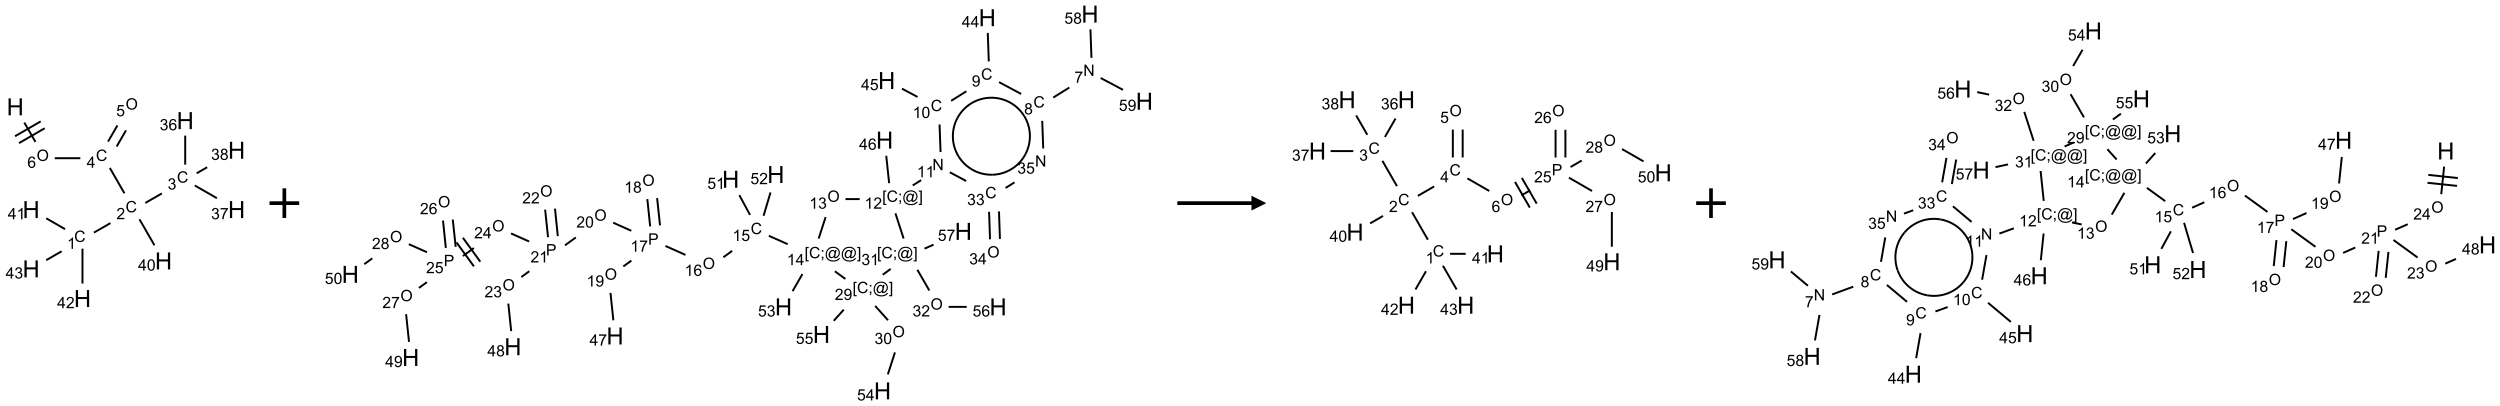 <?xml version="1.0" encoding="UTF-8"?>
<svg xmlns="http://www.w3.org/2000/svg" xmlns:xlink="http://www.w3.org/1999/xlink" width="1686" height="274" viewBox="0 0 1686 274">
<defs>
<g>
<g id="glyph-0-0">
<path d="M 2 0 L 2 -10 L 10 -10 L 10 0 Z M 2.25 -0.25 L 9.75 -0.25 L 9.75 -9.75 L 2.25 -9.75 Z M 2.25 -0.25 "/>
</g>
<g id="glyph-0-1">
<path d="M 1.281 0 L 1.281 -11.453 L 2.797 -11.453 L 2.797 -6.75 L 8.75 -6.75 L 8.75 -11.453 L 10.266 -11.453 L 10.266 0 L 8.75 0 L 8.75 -5.398 L 2.797 -5.398 L 2.797 0 Z M 1.281 0 "/>
</g>
<g id="glyph-1-0">
<path d="M 1.332 0 L 1.332 -6.668 L 6.668 -6.668 L 6.668 0 Z M 1.5 -0.168 L 6.5 -0.168 L 6.5 -6.5 L 1.5 -6.5 Z M 1.5 -0.168 "/>
</g>
<g id="glyph-1-1">
<path d="M 0.516 -3.719 C 0.516 -4.984 0.855 -5.977 1.535 -6.695 C 2.215 -7.414 3.094 -7.77 4.172 -7.77 C 4.875 -7.77 5.512 -7.602 6.078 -7.266 C 6.645 -6.93 7.074 -6.461 7.371 -5.855 C 7.668 -5.254 7.816 -4.57 7.816 -3.809 C 7.816 -3.035 7.66 -2.34 7.348 -1.73 C 7.035 -1.117 6.594 -0.656 6.02 -0.34 C 5.449 -0.027 4.828 0.129 4.168 0.129 C 3.449 0.129 2.805 -0.043 2.238 -0.391 C 1.672 -0.738 1.246 -1.211 0.953 -1.812 C 0.66 -2.414 0.516 -3.047 0.516 -3.719 Z M 1.559 -3.703 C 1.559 -2.781 1.805 -2.059 2.301 -1.527 C 2.793 -1 3.414 -0.734 4.16 -0.734 C 4.922 -0.734 5.547 -1 6.039 -1.535 C 6.531 -2.07 6.777 -2.828 6.777 -3.812 C 6.777 -4.434 6.672 -4.977 6.461 -5.441 C 6.25 -5.902 5.945 -6.262 5.539 -6.52 C 5.133 -6.773 4.68 -6.902 4.176 -6.902 C 3.461 -6.902 2.848 -6.656 2.332 -6.164 C 1.816 -5.672 1.559 -4.852 1.559 -3.703 Z M 1.559 -3.703 "/>
</g>
<g id="glyph-1-2">
<path d="M 5.309 -5.766 L 4.375 -5.691 C 4.293 -6.059 4.172 -6.328 4.02 -6.496 C 3.766 -6.762 3.453 -6.895 3.082 -6.895 C 2.785 -6.895 2.523 -6.812 2.297 -6.645 C 2 -6.43 1.77 -6.117 1.598 -5.703 C 1.43 -5.289 1.34 -4.703 1.332 -3.938 C 1.559 -4.281 1.836 -4.535 2.16 -4.703 C 2.488 -4.871 2.828 -4.953 3.188 -4.953 C 3.812 -4.953 4.344 -4.723 4.785 -4.262 C 5.223 -3.801 5.441 -3.207 5.441 -2.48 C 5.441 -2 5.34 -1.555 5.133 -1.145 C 4.926 -0.73 4.641 -0.418 4.281 -0.199 C 3.922 0.02 3.512 0.129 3.051 0.129 C 2.27 0.129 1.633 -0.156 1.141 -0.73 C 0.648 -1.305 0.402 -2.254 0.402 -3.574 C 0.402 -5.051 0.672 -6.121 1.219 -6.793 C 1.695 -7.375 2.336 -7.668 3.141 -7.668 C 3.742 -7.668 4.234 -7.5 4.617 -7.16 C 5 -6.824 5.23 -6.359 5.309 -5.766 Z M 1.48 -2.473 C 1.48 -2.152 1.547 -1.844 1.684 -1.547 C 1.82 -1.25 2.016 -1.027 2.262 -0.871 C 2.508 -0.719 2.766 -0.641 3.035 -0.641 C 3.434 -0.641 3.773 -0.801 4.059 -1.121 C 4.344 -1.441 4.484 -1.875 4.484 -2.422 C 4.484 -2.949 4.344 -3.367 4.062 -3.668 C 3.781 -3.973 3.426 -4.125 3 -4.125 C 2.578 -4.125 2.219 -3.973 1.922 -3.668 C 1.625 -3.363 1.48 -2.969 1.48 -2.473 Z M 1.48 -2.473 "/>
</g>
<g id="glyph-1-3">
<path d="M 6.27 -2.676 L 7.281 -2.422 C 7.07 -1.594 6.688 -0.961 6.137 -0.523 C 5.586 -0.086 4.914 0.129 4.121 0.129 C 3.297 0.129 2.629 -0.039 2.113 -0.371 C 1.598 -0.707 1.203 -1.191 0.934 -1.828 C 0.664 -2.465 0.531 -3.145 0.531 -3.875 C 0.531 -4.672 0.684 -5.363 0.988 -5.957 C 1.293 -6.547 1.723 -6.996 2.285 -7.305 C 2.844 -7.613 3.461 -7.766 4.137 -7.766 C 4.898 -7.766 5.543 -7.57 6.062 -7.184 C 6.582 -6.793 6.945 -6.246 7.152 -5.543 L 6.156 -5.309 C 5.98 -5.863 5.723 -6.266 5.387 -6.52 C 5.051 -6.773 4.625 -6.902 4.113 -6.902 C 3.527 -6.902 3.039 -6.762 2.645 -6.48 C 2.25 -6.199 1.973 -5.82 1.812 -5.348 C 1.652 -4.871 1.574 -4.383 1.574 -3.879 C 1.574 -3.23 1.668 -2.664 1.855 -2.18 C 2.047 -1.695 2.34 -1.332 2.738 -1.094 C 3.137 -0.855 3.57 -0.734 4.035 -0.734 C 4.602 -0.734 5.082 -0.898 5.473 -1.223 C 5.867 -1.551 6.133 -2.035 6.27 -2.676 Z M 6.27 -2.676 "/>
</g>
<g id="glyph-1-4">
<path d="M 3.449 0 L 3.449 -1.828 L 0.137 -1.828 L 0.137 -2.688 L 3.621 -7.637 L 4.387 -7.637 L 4.387 -2.688 L 5.418 -2.688 L 5.418 -1.828 L 4.387 -1.828 L 4.387 0 Z M 3.449 -2.688 L 3.449 -6.129 L 1.059 -2.688 Z M 3.449 -2.688 "/>
</g>
<g id="glyph-1-5">
<path d="M 5.371 -0.902 L 5.371 0 L 0.324 0 C 0.316 -0.227 0.352 -0.441 0.434 -0.652 C 0.562 -0.996 0.766 -1.332 1.051 -1.668 C 1.332 -2 1.742 -2.387 2.277 -2.824 C 3.105 -3.504 3.668 -4.043 3.957 -4.441 C 4.25 -4.84 4.395 -5.215 4.395 -5.566 C 4.395 -5.938 4.262 -6.254 3.996 -6.508 C 3.73 -6.762 3.387 -6.891 2.957 -6.891 C 2.508 -6.891 2.145 -6.754 1.875 -6.484 C 1.605 -6.215 1.469 -5.84 1.465 -5.359 L 0.5 -5.457 C 0.566 -6.176 0.812 -6.727 1.246 -7.102 C 1.676 -7.477 2.254 -7.668 2.98 -7.668 C 3.711 -7.668 4.293 -7.465 4.719 -7.059 C 5.145 -6.652 5.359 -6.148 5.359 -5.547 C 5.359 -5.242 5.297 -4.941 5.172 -4.645 C 5.047 -4.352 4.84 -4.039 4.551 -3.715 C 4.262 -3.387 3.777 -2.938 3.105 -2.371 C 2.543 -1.898 2.18 -1.578 2.02 -1.41 C 1.859 -1.242 1.73 -1.07 1.625 -0.902 Z M 5.371 -0.902 "/>
</g>
<g id="glyph-1-6">
<path d="M 3.973 0 L 3.035 0 L 3.035 -5.973 C 2.809 -5.758 2.516 -5.543 2.148 -5.328 C 1.781 -5.113 1.453 -4.953 1.16 -4.844 L 1.16 -5.75 C 1.684 -5.996 2.145 -6.297 2.535 -6.645 C 2.93 -6.996 3.207 -7.336 3.371 -7.668 L 3.973 -7.668 Z M 3.973 0 "/>
</g>
<g id="glyph-1-7">
<path d="M 0.449 -2.016 L 1.387 -2.141 C 1.492 -1.609 1.676 -1.227 1.934 -0.992 C 2.191 -0.758 2.508 -0.641 2.879 -0.641 C 3.32 -0.641 3.695 -0.793 3.996 -1.098 C 4.301 -1.402 4.453 -1.781 4.453 -2.234 C 4.453 -2.664 4.312 -3.02 4.031 -3.301 C 3.75 -3.578 3.391 -3.719 2.957 -3.719 C 2.781 -3.719 2.562 -3.684 2.297 -3.613 L 2.402 -4.438 C 2.465 -4.43 2.516 -4.426 2.551 -4.426 C 2.949 -4.426 3.312 -4.531 3.629 -4.738 C 3.949 -4.949 4.109 -5.27 4.109 -5.703 C 4.109 -6.047 3.992 -6.332 3.762 -6.559 C 3.527 -6.785 3.227 -6.895 2.859 -6.895 C 2.496 -6.895 2.191 -6.781 1.949 -6.551 C 1.707 -6.324 1.547 -5.98 1.48 -5.52 L 0.543 -5.688 C 0.656 -6.316 0.918 -6.805 1.324 -7.148 C 1.73 -7.492 2.234 -7.668 2.84 -7.668 C 3.254 -7.668 3.641 -7.578 3.988 -7.398 C 4.34 -7.219 4.609 -6.977 4.793 -6.668 C 4.98 -6.359 5.074 -6.031 5.074 -5.684 C 5.074 -5.352 4.984 -5.051 4.809 -4.781 C 4.629 -4.512 4.367 -4.297 4.02 -4.137 C 4.473 -4.031 4.824 -3.816 5.074 -3.488 C 5.324 -3.16 5.449 -2.75 5.449 -2.254 C 5.449 -1.59 5.203 -1.023 4.719 -0.559 C 4.234 -0.098 3.617 0.137 2.875 0.137 C 2.203 0.137 1.648 -0.062 1.207 -0.465 C 0.762 -0.863 0.512 -1.379 0.449 -2.016 Z M 0.449 -2.016 "/>
</g>
<g id="glyph-1-8">
<path d="M 0.504 -6.637 L 0.504 -7.535 L 5.449 -7.535 L 5.449 -6.809 C 4.961 -6.289 4.48 -5.602 4.004 -4.746 C 3.527 -3.887 3.156 -3.004 2.895 -2.098 C 2.707 -1.461 2.59 -0.762 2.535 0 L 1.574 0 C 1.582 -0.602 1.703 -1.328 1.926 -2.176 C 2.152 -3.027 2.477 -3.848 2.898 -4.637 C 3.32 -5.426 3.77 -6.094 4.246 -6.637 Z M 0.504 -6.637 "/>
</g>
<g id="glyph-1-9">
<path d="M 1.887 -4.141 C 1.496 -4.281 1.207 -4.484 1.02 -4.75 C 0.832 -5.016 0.738 -5.328 0.738 -5.699 C 0.738 -6.254 0.938 -6.719 1.34 -7.098 C 1.738 -7.477 2.27 -7.668 2.934 -7.668 C 3.598 -7.668 4.137 -7.473 4.543 -7.086 C 4.949 -6.699 5.152 -6.227 5.152 -5.672 C 5.152 -5.316 5.059 -5.008 4.871 -4.746 C 4.688 -4.484 4.406 -4.281 4.027 -4.141 C 4.496 -3.988 4.852 -3.742 5.098 -3.402 C 5.34 -3.062 5.465 -2.656 5.465 -2.184 C 5.465 -1.531 5.234 -0.98 4.77 -0.535 C 4.309 -0.09 3.703 0.129 2.949 0.129 C 2.195 0.129 1.586 -0.094 1.125 -0.539 C 0.664 -0.984 0.434 -1.543 0.434 -2.207 C 0.434 -2.703 0.559 -3.121 0.809 -3.457 C 1.062 -3.793 1.422 -4.02 1.887 -4.141 Z M 1.699 -5.73 C 1.699 -5.367 1.812 -5.074 2.047 -4.844 C 2.281 -4.613 2.582 -4.5 2.953 -4.5 C 3.312 -4.5 3.609 -4.613 3.84 -4.84 C 4.07 -5.066 4.188 -5.348 4.188 -5.676 C 4.188 -6.02 4.07 -6.309 3.832 -6.543 C 3.594 -6.777 3.297 -6.895 2.941 -6.895 C 2.586 -6.895 2.289 -6.781 2.051 -6.551 C 1.816 -6.324 1.699 -6.047 1.699 -5.73 Z M 1.395 -2.203 C 1.395 -1.938 1.461 -1.676 1.586 -1.426 C 1.711 -1.176 1.902 -0.984 2.152 -0.848 C 2.402 -0.711 2.672 -0.641 2.957 -0.641 C 3.406 -0.641 3.777 -0.785 4.066 -1.074 C 4.359 -1.363 4.504 -1.727 4.504 -2.172 C 4.504 -2.625 4.355 -2.996 4.055 -3.293 C 3.754 -3.586 3.379 -3.734 2.926 -3.734 C 2.484 -3.734 2.121 -3.59 1.832 -3.297 C 1.543 -3.004 1.395 -2.641 1.395 -2.203 Z M 1.395 -2.203 "/>
</g>
<g id="glyph-1-10">
<path d="M 0.441 -3.766 C 0.441 -4.668 0.535 -5.395 0.723 -5.945 C 0.906 -6.496 1.184 -6.922 1.551 -7.219 C 1.918 -7.516 2.375 -7.668 2.934 -7.668 C 3.344 -7.668 3.703 -7.586 4.012 -7.418 C 4.32 -7.254 4.574 -7.016 4.777 -6.707 C 4.977 -6.395 5.137 -6.016 5.25 -5.57 C 5.363 -5.125 5.422 -4.523 5.422 -3.766 C 5.422 -2.871 5.328 -2.148 5.145 -1.598 C 4.961 -1.047 4.688 -0.621 4.32 -0.32 C 3.953 -0.02 3.492 0.129 2.934 0.129 C 2.195 0.129 1.617 -0.133 1.199 -0.66 C 0.695 -1.297 0.441 -2.332 0.441 -3.766 Z M 1.406 -3.766 C 1.406 -2.512 1.555 -1.68 1.848 -1.262 C 2.141 -0.848 2.5 -0.641 2.934 -0.641 C 3.363 -0.641 3.727 -0.848 4.02 -1.266 C 4.312 -1.684 4.457 -2.516 4.457 -3.766 C 4.457 -5.023 4.312 -5.859 4.02 -6.27 C 3.727 -6.684 3.359 -6.891 2.922 -6.891 C 2.492 -6.891 2.148 -6.707 1.891 -6.344 C 1.566 -5.879 1.406 -5.02 1.406 -3.766 Z M 1.406 -3.766 "/>
</g>
<g id="glyph-1-11">
<path d="M 0.441 -2 L 1.426 -2.082 C 1.5 -1.605 1.668 -1.242 1.934 -1.004 C 2.199 -0.762 2.52 -0.641 2.895 -0.641 C 3.348 -0.641 3.73 -0.812 4.043 -1.152 C 4.355 -1.492 4.512 -1.941 4.512 -2.504 C 4.512 -3.039 4.359 -3.461 4.059 -3.77 C 3.758 -4.078 3.367 -4.234 2.879 -4.234 C 2.578 -4.234 2.305 -4.164 2.062 -4.027 C 1.82 -3.891 1.629 -3.715 1.488 -3.496 L 0.609 -3.609 L 1.348 -7.531 L 5.145 -7.531 L 5.145 -6.637 L 2.098 -6.637 L 1.688 -4.582 C 2.145 -4.902 2.625 -5.062 3.129 -5.062 C 3.797 -5.062 4.359 -4.832 4.816 -4.371 C 5.277 -3.91 5.504 -3.312 5.504 -2.59 C 5.504 -1.898 5.305 -1.301 4.902 -0.797 C 4.41 -0.18 3.742 0.129 2.895 0.129 C 2.199 0.129 1.633 -0.062 1.195 -0.453 C 0.758 -0.844 0.504 -1.359 0.441 -2 Z M 0.441 -2 "/>
</g>
<g id="glyph-1-12">
<path d="M 0.812 0 L 0.812 -7.637 L 1.848 -7.637 L 5.859 -1.641 L 5.859 -7.637 L 6.828 -7.637 L 6.828 0 L 5.793 0 L 1.781 -6 L 1.781 0 Z M 0.812 0 "/>
</g>
<g id="glyph-1-13">
<path d="M 0.582 -1.766 L 1.484 -1.848 C 1.562 -1.426 1.707 -1.117 1.922 -0.926 C 2.137 -0.734 2.414 -0.641 2.75 -0.641 C 3.039 -0.641 3.289 -0.707 3.508 -0.84 C 3.727 -0.973 3.902 -1.148 4.043 -1.367 C 4.18 -1.586 4.297 -1.887 4.391 -2.262 C 4.484 -2.637 4.531 -3.016 4.531 -3.406 C 4.531 -3.449 4.531 -3.512 4.527 -3.594 C 4.34 -3.297 4.082 -3.055 3.758 -2.867 C 3.434 -2.68 3.082 -2.59 2.703 -2.59 C 2.07 -2.59 1.535 -2.816 1.098 -3.277 C 0.66 -3.734 0.441 -4.34 0.441 -5.09 C 0.441 -5.863 0.672 -6.484 1.129 -6.957 C 1.586 -7.43 2.156 -7.668 2.844 -7.668 C 3.34 -7.668 3.793 -7.531 4.207 -7.266 C 4.617 -7 4.93 -6.617 5.145 -6.121 C 5.355 -5.629 5.465 -4.91 5.465 -3.973 C 5.465 -2.996 5.359 -2.223 5.145 -1.645 C 4.934 -1.066 4.617 -0.625 4.199 -0.324 C 3.781 -0.02 3.293 0.129 2.73 0.129 C 2.133 0.129 1.645 -0.035 1.266 -0.367 C 0.887 -0.699 0.66 -1.164 0.582 -1.766 Z M 4.422 -5.137 C 4.422 -5.676 4.277 -6.102 3.992 -6.418 C 3.707 -6.734 3.359 -6.891 2.957 -6.891 C 2.543 -6.891 2.18 -6.719 1.871 -6.379 C 1.562 -6.039 1.406 -5.598 1.406 -5.059 C 1.406 -4.57 1.555 -4.176 1.848 -3.871 C 2.141 -3.566 2.5 -3.418 2.934 -3.418 C 3.367 -3.418 3.723 -3.57 4.004 -3.871 C 4.281 -4.176 4.422 -4.598 4.422 -5.137 Z M 4.422 -5.137 "/>
</g>
<g id="glyph-1-14">
<path d="M 0.723 2.121 L 0.723 -7.637 L 2.793 -7.637 L 2.793 -6.859 L 1.66 -6.859 L 1.66 1.344 L 2.793 1.344 L 2.793 2.121 Z M 0.723 2.121 "/>
</g>
<g id="glyph-1-15">
<path d="M 0.949 -4.465 L 0.949 -5.531 L 2.016 -5.531 L 2.016 -4.465 Z M 0.949 0 L 0.949 -1.066 L 2.016 -1.066 L 2.016 0 C 2.016 0.391 1.945 0.711 1.809 0.949 C 1.668 1.191 1.449 1.379 1.145 1.512 L 0.887 1.109 C 1.082 1.023 1.23 0.895 1.324 0.727 C 1.418 0.559 1.469 0.316 1.48 0 Z M 0.949 0 "/>
</g>
<g id="glyph-1-16">
<path d="M 6.047 -0.848 C 5.82 -0.59 5.57 -0.379 5.289 -0.223 C 5.008 -0.062 4.73 0.016 4.449 0.016 C 4.141 0.016 3.84 -0.074 3.547 -0.254 C 3.254 -0.434 3.02 -0.715 2.836 -1.09 C 2.652 -1.465 2.562 -1.875 2.562 -2.324 C 2.562 -2.875 2.703 -3.43 2.988 -3.98 C 3.27 -4.535 3.621 -4.953 4.043 -5.23 C 4.461 -5.508 4.871 -5.645 5.266 -5.645 C 5.566 -5.645 5.855 -5.566 6.129 -5.41 C 6.402 -5.25 6.641 -5.012 6.84 -4.688 L 7.016 -5.496 L 7.949 -5.496 L 7.199 -2 C 7.094 -1.516 7.043 -1.246 7.043 -1.191 C 7.043 -1.098 7.078 -1.02 7.148 -0.949 C 7.219 -0.883 7.305 -0.848 7.406 -0.848 C 7.59 -0.848 7.832 -0.953 8.129 -1.168 C 8.527 -1.445 8.84 -1.816 9.07 -2.285 C 9.301 -2.75 9.418 -3.234 9.418 -3.73 C 9.418 -4.309 9.27 -4.852 8.973 -5.355 C 8.676 -5.859 8.23 -6.262 7.645 -6.562 C 7.055 -6.863 6.406 -7.016 5.691 -7.016 C 4.879 -7.016 4.137 -6.824 3.465 -6.445 C 2.793 -6.066 2.273 -5.52 1.902 -4.809 C 1.535 -4.098 1.348 -3.34 1.348 -2.527 C 1.348 -1.676 1.535 -0.941 1.902 -0.328 C 2.273 0.285 2.809 0.742 3.508 1.035 C 4.207 1.328 4.984 1.473 5.832 1.473 C 6.742 1.473 7.504 1.32 8.121 1.016 C 8.734 0.711 9.195 0.34 9.5 -0.098 L 10.441 -0.098 C 10.266 0.266 9.961 0.637 9.531 1.016 C 9.102 1.395 8.59 1.695 7.996 1.914 C 7.402 2.133 6.688 2.246 5.848 2.246 C 5.078 2.246 4.367 2.145 3.715 1.949 C 3.066 1.75 2.512 1.453 2.051 1.055 C 1.594 0.656 1.25 0.199 1.016 -0.316 C 0.723 -0.973 0.578 -1.684 0.578 -2.441 C 0.578 -3.289 0.75 -4.098 1.098 -4.863 C 1.523 -5.805 2.125 -6.527 2.902 -7.027 C 3.684 -7.527 4.629 -7.777 5.738 -7.777 C 6.602 -7.777 7.375 -7.602 8.059 -7.246 C 8.746 -6.895 9.285 -6.371 9.684 -5.672 C 10.02 -5.07 10.188 -4.418 10.188 -3.715 C 10.188 -2.707 9.832 -1.812 9.125 -1.031 C 8.492 -0.328 7.801 0.02 7.051 0.02 C 6.812 0.02 6.617 -0.016 6.473 -0.09 C 6.324 -0.16 6.215 -0.266 6.145 -0.402 C 6.102 -0.488 6.066 -0.637 6.047 -0.848 Z M 3.527 -2.262 C 3.527 -1.785 3.641 -1.414 3.863 -1.152 C 4.09 -0.887 4.348 -0.754 4.641 -0.754 C 4.836 -0.754 5.039 -0.812 5.254 -0.93 C 5.469 -1.047 5.676 -1.219 5.871 -1.449 C 6.066 -1.676 6.23 -1.969 6.355 -2.32 C 6.48 -2.672 6.543 -3.027 6.543 -3.379 C 6.543 -3.852 6.426 -4.219 6.191 -4.48 C 5.957 -4.738 5.672 -4.871 5.332 -4.871 C 5.109 -4.871 4.902 -4.812 4.707 -4.699 C 4.512 -4.586 4.32 -4.406 4.137 -4.156 C 3.953 -3.906 3.805 -3.602 3.691 -3.246 C 3.582 -2.887 3.527 -2.559 3.527 -2.262 Z M 3.527 -2.262 "/>
</g>
<g id="glyph-1-17">
<path d="M 2.27 2.121 L 0.203 2.121 L 0.203 1.344 L 1.332 1.344 L 1.332 -6.859 L 0.203 -6.859 L 0.203 -7.637 L 2.27 -7.637 Z M 2.27 2.121 "/>
</g>
<g id="glyph-1-18">
<path d="M 0.824 0 L 0.824 -7.637 L 3.703 -7.637 C 4.211 -7.637 4.598 -7.609 4.863 -7.562 C 5.238 -7.5 5.555 -7.383 5.809 -7.207 C 6.062 -7.031 6.266 -6.785 6.418 -6.469 C 6.574 -6.152 6.652 -5.805 6.652 -5.426 C 6.652 -4.777 6.445 -4.227 6.031 -3.777 C 5.617 -3.328 4.871 -3.105 3.793 -3.105 L 1.832 -3.105 L 1.832 0 Z M 1.832 -4.004 L 3.809 -4.004 C 4.461 -4.004 4.922 -4.125 5.199 -4.371 C 5.473 -4.613 5.609 -4.953 5.609 -5.395 C 5.609 -5.715 5.527 -5.988 5.367 -6.215 C 5.207 -6.441 4.992 -6.594 4.73 -6.668 C 4.559 -6.711 4.246 -6.734 3.785 -6.734 L 1.832 -6.734 Z M 1.832 -4.004 "/>
</g>
</g>
</defs>
<path fill="none" stroke-width="0.033" stroke-linecap="butt" stroke-linejoin="miter" stroke="rgb(0%, 0%, 0%)" stroke-opacity="1" stroke-miterlimit="10" d="M 0.153 0.265 L 0.341 0.591 " transform="matrix(40, 0, 0, 40, 10.264, 72.061)"/>
<path fill="none" stroke-width="0.033" stroke-linecap="butt" stroke-linejoin="miter" stroke="rgb(0%, 0%, 0%)" stroke-opacity="1" stroke-miterlimit="10" d="M 0.064 0.611 L 0.497 0.361 " transform="matrix(40, 0, 0, 40, 10.264, 72.061)"/>
<path fill="none" stroke-width="0.033" stroke-linecap="butt" stroke-linejoin="miter" stroke="rgb(0%, 0%, 0%)" stroke-opacity="1" stroke-miterlimit="10" d="M -0.003 0.495 L 0.43 0.245 " transform="matrix(40, 0, 0, 40, 10.264, 72.061)"/>
<path fill="none" stroke-width="0.033" stroke-linecap="butt" stroke-linejoin="miter" stroke="rgb(0%, 0%, 0%)" stroke-opacity="1" stroke-miterlimit="10" d="M 0.666 0.866 L 1.098 0.866 " transform="matrix(40, 0, 0, 40, 10.264, 72.061)"/>
<path fill="none" stroke-width="0.033" stroke-linecap="butt" stroke-linejoin="miter" stroke="rgb(0%, 0%, 0%)" stroke-opacity="1" stroke-miterlimit="10" d="M 1.595 1.03 L 1.841 1.457 " transform="matrix(40, 0, 0, 40, 10.264, 72.061)"/>
<path fill="none" stroke-width="0.033" stroke-linecap="butt" stroke-linejoin="miter" stroke="rgb(0%, 0%, 0%)" stroke-opacity="1" stroke-miterlimit="10" d="M 1.606 1.96 L 1.327 2.12 " transform="matrix(40, 0, 0, 40, 10.264, 72.061)"/>
<path fill="none" stroke-width="0.033" stroke-linecap="butt" stroke-linejoin="miter" stroke="rgb(0%, 0%, 0%)" stroke-opacity="1" stroke-miterlimit="10" d="M 0.84 2.062 L 0.523 1.879 " transform="matrix(40, 0, 0, 40, 10.264, 72.061)"/>
<path fill="none" stroke-width="0.033" stroke-linecap="butt" stroke-linejoin="miter" stroke="rgb(0%, 0%, 0%)" stroke-opacity="1" stroke-miterlimit="10" d="M 1.134 2.391 L 1.134 2.979 " transform="matrix(40, 0, 0, 40, 10.264, 72.061)"/>
<path fill="none" stroke-width="0.033" stroke-linecap="butt" stroke-linejoin="miter" stroke="rgb(0%, 0%, 0%)" stroke-opacity="1" stroke-miterlimit="10" d="M 0.782 2.435 L 0.523 2.585 " transform="matrix(40, 0, 0, 40, 10.264, 72.061)"/>
<path fill="none" stroke-width="0.033" stroke-linecap="butt" stroke-linejoin="miter" stroke="rgb(0%, 0%, 0%)" stroke-opacity="1" stroke-miterlimit="10" d="M 2.193 1.62 L 2.472 1.46 " transform="matrix(40, 0, 0, 40, 10.264, 72.061)"/>
<path fill="none" stroke-width="0.033" stroke-linecap="butt" stroke-linejoin="miter" stroke="rgb(0%, 0%, 0%)" stroke-opacity="1" stroke-miterlimit="10" d="M 2.866 0.974 L 2.866 0.485 " transform="matrix(40, 0, 0, 40, 10.264, 72.061)"/>
<path fill="none" stroke-width="0.033" stroke-linecap="butt" stroke-linejoin="miter" stroke="rgb(0%, 0%, 0%)" stroke-opacity="1" stroke-miterlimit="10" d="M 3.028 1.326 L 3.4 1.54 " transform="matrix(40, 0, 0, 40, 10.264, 72.061)"/>
<path fill="none" stroke-width="0.033" stroke-linecap="butt" stroke-linejoin="miter" stroke="rgb(0%, 0%, 0%)" stroke-opacity="1" stroke-miterlimit="10" d="M 3.059 1.12 L 3.236 1.018 " transform="matrix(40, 0, 0, 40, 10.264, 72.061)"/>
<path fill="none" stroke-width="0.033" stroke-linecap="butt" stroke-linejoin="miter" stroke="rgb(0%, 0%, 0%)" stroke-opacity="1" stroke-miterlimit="10" d="M 2.095 1.896 L 2.347 2.333 " transform="matrix(40, 0, 0, 40, 10.264, 72.061)"/>
<path fill="none" stroke-width="0.033" stroke-linecap="butt" stroke-linejoin="miter" stroke="rgb(0%, 0%, 0%)" stroke-opacity="1" stroke-miterlimit="10" d="M 1.71 0.669 L 1.868 0.396 " transform="matrix(40, 0, 0, 40, 10.264, 72.061)"/>
<path fill="none" stroke-width="0.033" stroke-linecap="butt" stroke-linejoin="miter" stroke="rgb(0%, 0%, 0%)" stroke-opacity="1" stroke-miterlimit="10" d="M 1.565 0.586 L 1.723 0.313 " transform="matrix(40, 0, 0, 40, 10.264, 72.061)"/>
<g fill="rgb(0%, 0%, 0%)" fill-opacity="1">
<use xlink:href="#glyph-0-1" x="4.492" y="77.789"/>
</g>
<g fill="rgb(0%, 0%, 0%)" fill-opacity="1">
<use xlink:href="#glyph-1-1" x="24.688" y="108.551"/>
</g>
<g fill="rgb(0%, 0%, 0%)" fill-opacity="1">
<use xlink:href="#glyph-1-2" x="18.426" y="113.184"/>
</g>
<g fill="rgb(0%, 0%, 0%)" fill-opacity="1">
<use xlink:href="#glyph-1-3" x="64.672" y="108.547"/>
</g>
<g fill="rgb(0%, 0%, 0%)" fill-opacity="1">
<use xlink:href="#glyph-1-4" x="58.449" y="113.152"/>
</g>
<g fill="rgb(0%, 0%, 0%)" fill-opacity="1">
<use xlink:href="#glyph-1-3" x="84.672" y="143.188"/>
</g>
<g fill="rgb(0%, 0%, 0%)" fill-opacity="1">
<use xlink:href="#glyph-1-5" x="78.5" y="147.824"/>
</g>
<g fill="rgb(0%, 0%, 0%)" fill-opacity="1">
<use xlink:href="#glyph-1-3" x="50.031" y="163.188"/>
</g>
<g fill="rgb(0%, 0%, 0%)" fill-opacity="1">
<use xlink:href="#glyph-1-6" x="45.25" y="167.824"/>
</g>
<g fill="rgb(0%, 0%, 0%)" fill-opacity="1">
<use xlink:href="#glyph-0-1" x="15.211" y="147.07"/>
</g>
<g fill="rgb(0%, 0%, 0%)" fill-opacity="1">
<use xlink:href="#glyph-1-4" x="5.25" y="147.863"/>
<use xlink:href="#glyph-1-6" x="11.182" y="147.863"/>
</g>
<g fill="rgb(0%, 0%, 0%)" fill-opacity="1">
<use xlink:href="#glyph-0-1" x="49.852" y="207.07"/>
</g>
<g fill="rgb(0%, 0%, 0%)" fill-opacity="1">
<use xlink:href="#glyph-1-4" x="38.496" y="207.863"/>
<use xlink:href="#glyph-1-5" x="44.428" y="207.863"/>
</g>
<g fill="rgb(0%, 0%, 0%)" fill-opacity="1">
<use xlink:href="#glyph-0-1" x="15.211" y="187.07"/>
</g>
<g fill="rgb(0%, 0%, 0%)" fill-opacity="1">
<use xlink:href="#glyph-1-4" x="3.777" y="187.863"/>
<use xlink:href="#glyph-1-7" x="9.71" y="187.863"/>
</g>
<g fill="rgb(0%, 0%, 0%)" fill-opacity="1">
<use xlink:href="#glyph-1-3" x="119.312" y="123.188"/>
</g>
<g fill="rgb(0%, 0%, 0%)" fill-opacity="1">
<use xlink:href="#glyph-1-7" x="113.062" y="127.824"/>
</g>
<g fill="rgb(0%, 0%, 0%)" fill-opacity="1">
<use xlink:href="#glyph-0-1" x="119.133" y="87.07"/>
</g>
<g fill="rgb(0%, 0%, 0%)" fill-opacity="1">
<use xlink:href="#glyph-1-7" x="107.703" y="87.863"/>
<use xlink:href="#glyph-1-2" x="113.635" y="87.863"/>
</g>
<g fill="rgb(0%, 0%, 0%)" fill-opacity="1">
<use xlink:href="#glyph-0-1" x="153.773" y="147.07"/>
</g>
<g fill="rgb(0%, 0%, 0%)" fill-opacity="1">
<use xlink:href="#glyph-1-7" x="142.34" y="147.863"/>
<use xlink:href="#glyph-1-8" x="148.272" y="147.863"/>
</g>
<g fill="rgb(0%, 0%, 0%)" fill-opacity="1">
<use xlink:href="#glyph-0-1" x="153.773" y="107.07"/>
</g>
<g fill="rgb(0%, 0%, 0%)" fill-opacity="1">
<use xlink:href="#glyph-1-7" x="142.324" y="107.863"/>
<use xlink:href="#glyph-1-9" x="148.257" y="107.863"/>
</g>
<g fill="rgb(0%, 0%, 0%)" fill-opacity="1">
<use xlink:href="#glyph-0-1" x="104.492" y="181.711"/>
</g>
<g fill="rgb(0%, 0%, 0%)" fill-opacity="1">
<use xlink:href="#glyph-1-4" x="93.082" y="182.504"/>
<use xlink:href="#glyph-1-10" x="99.014" y="182.504"/>
</g>
<g fill="rgb(0%, 0%, 0%)" fill-opacity="1">
<use xlink:href="#glyph-1-1" x="84.688" y="73.91"/>
</g>
<g fill="rgb(0%, 0%, 0%)" fill-opacity="1">
<use xlink:href="#glyph-1-11" x="78.359" y="78.41"/>
</g>
<path fill="none" stroke-width="0.062" stroke-linecap="butt" stroke-linejoin="miter" stroke="rgb(0%, 0%, 0%)" stroke-opacity="1" stroke-miterlimit="10" d="M 0 0 L 0.5 0 M 0.25 -0.25 L 0.25 0.25 " transform="matrix(40, 0, 0, 40, 181.768, 137)"/>
<path fill="none" stroke-width="0.033" stroke-linecap="butt" stroke-linejoin="miter" stroke="rgb(0%, 0%, 0%)" stroke-opacity="1" stroke-miterlimit="10" d="M 12.123 1.238 L 11.852 1.407 " transform="matrix(40, 0, 0, 40, 236.236, 9.512)"/>
<path fill="none" stroke-width="0.033" stroke-linecap="butt" stroke-linejoin="miter" stroke="rgb(0%, 0%, 0%)" stroke-opacity="1" stroke-miterlimit="10" d="M 11.311 1.346 L 10.938 1.147 " transform="matrix(40, 0, 0, 40, 236.236, 9.512)"/>
<path fill="none" stroke-width="0.033" stroke-linecap="butt" stroke-linejoin="miter" stroke="rgb(0%, 0%, 0%)" stroke-opacity="1" stroke-miterlimit="10" d="M 10.765 0.798 L 10.748 0.317 " transform="matrix(40, 0, 0, 40, 236.236, 9.512)"/>
<path fill="none" stroke-width="0.033" stroke-linecap="butt" stroke-linejoin="miter" stroke="rgb(0%, 0%, 0%)" stroke-opacity="1" stroke-miterlimit="10" d="M 10.387 1.301 L 10.13 1.462 " transform="matrix(40, 0, 0, 40, 236.236, 9.512)"/>
<path fill="none" stroke-width="0.033" stroke-linecap="butt" stroke-linejoin="miter" stroke="rgb(0%, 0%, 0%)" stroke-opacity="1" stroke-miterlimit="10" d="M 9.564 1.397 L 9.301 1.257 " transform="matrix(40, 0, 0, 40, 236.236, 9.512)"/>
<path fill="none" stroke-width="0.033" stroke-linecap="butt" stroke-linejoin="miter" stroke="rgb(0%, 0%, 0%)" stroke-opacity="1" stroke-miterlimit="10" d="M 9.935 1.861 L 9.952 2.325 " transform="matrix(40, 0, 0, 40, 236.236, 9.512)"/>
<path fill="none" stroke-width="0.033" stroke-linecap="butt" stroke-linejoin="miter" stroke="rgb(0%, 0%, 0%)" stroke-opacity="1" stroke-miterlimit="10" d="M 9.625 2.799 L 9.483 2.888 " transform="matrix(40, 0, 0, 40, 236.236, 9.512)"/>
<path fill="none" stroke-width="0.033" stroke-linecap="butt" stroke-linejoin="miter" stroke="rgb(0%, 0%, 0%)" stroke-opacity="1" stroke-miterlimit="10" d="M 9.085 2.851 L 9.036 2.388 " transform="matrix(40, 0, 0, 40, 236.236, 9.512)"/>
<path fill="none" stroke-width="0.033" stroke-linecap="butt" stroke-linejoin="miter" stroke="rgb(0%, 0%, 0%)" stroke-opacity="1" stroke-miterlimit="10" d="M 8.589 3.119 L 8.349 3.119 " transform="matrix(40, 0, 0, 40, 236.236, 9.512)"/>
<path fill="none" stroke-width="0.033" stroke-linecap="butt" stroke-linejoin="miter" stroke="rgb(0%, 0%, 0%)" stroke-opacity="1" stroke-miterlimit="10" d="M 8.014 3.422 L 7.897 3.784 " transform="matrix(40, 0, 0, 40, 236.236, 9.512)"/>
<path fill="none" stroke-width="0.033" stroke-linecap="butt" stroke-linejoin="miter" stroke="rgb(0%, 0%, 0%)" stroke-opacity="1" stroke-miterlimit="10" d="M 7.374 3.879 L 7.057 3.738 " transform="matrix(40, 0, 0, 40, 236.236, 9.512)"/>
<path fill="none" stroke-width="0.033" stroke-linecap="butt" stroke-linejoin="miter" stroke="rgb(0%, 0%, 0%)" stroke-opacity="1" stroke-miterlimit="10" d="M 6.438 3.992 L 6.291 4.099 " transform="matrix(40, 0, 0, 40, 236.236, 9.512)"/>
<path fill="none" stroke-width="0.033" stroke-linecap="butt" stroke-linejoin="miter" stroke="rgb(0%, 0%, 0%)" stroke-opacity="1" stroke-miterlimit="10" d="M 5.651 4.06 L 5.313 3.909 " transform="matrix(40, 0, 0, 40, 236.236, 9.512)"/>
<path fill="none" stroke-width="0.033" stroke-linecap="butt" stroke-linejoin="miter" stroke="rgb(0%, 0%, 0%)" stroke-opacity="1" stroke-miterlimit="10" d="M 5.222 3.562 L 5.173 3.102 " transform="matrix(40, 0, 0, 40, 236.236, 9.512)"/>
<path fill="none" stroke-width="0.033" stroke-linecap="butt" stroke-linejoin="miter" stroke="rgb(0%, 0%, 0%)" stroke-opacity="1" stroke-miterlimit="10" d="M 5.056 3.58 L 5.008 3.119 " transform="matrix(40, 0, 0, 40, 236.236, 9.512)"/>
<path fill="none" stroke-width="0.033" stroke-linecap="butt" stroke-linejoin="miter" stroke="rgb(0%, 0%, 0%)" stroke-opacity="1" stroke-miterlimit="10" d="M 4.739 4.156 L 4.604 4.254 " transform="matrix(40, 0, 0, 40, 236.236, 9.512)"/>
<path fill="none" stroke-width="0.033" stroke-linecap="butt" stroke-linejoin="miter" stroke="rgb(0%, 0%, 0%)" stroke-opacity="1" stroke-miterlimit="10" d="M 4.387 4.7 L 4.435 5.163 " transform="matrix(40, 0, 0, 40, 236.236, 9.512)"/>
<path fill="none" stroke-width="0.033" stroke-linecap="butt" stroke-linejoin="miter" stroke="rgb(0%, 0%, 0%)" stroke-opacity="1" stroke-miterlimit="10" d="M 4.738 3.653 L 4.432 3.517 " transform="matrix(40, 0, 0, 40, 236.236, 9.512)"/>
<path fill="none" stroke-width="0.033" stroke-linecap="butt" stroke-linejoin="miter" stroke="rgb(0%, 0%, 0%)" stroke-opacity="1" stroke-miterlimit="10" d="M 3.802 3.766 L 3.62 3.898 " transform="matrix(40, 0, 0, 40, 236.236, 9.512)"/>
<path fill="none" stroke-width="0.033" stroke-linecap="butt" stroke-linejoin="miter" stroke="rgb(0%, 0%, 0%)" stroke-opacity="1" stroke-miterlimit="10" d="M 3.499 3.744 L 3.451 3.28 " transform="matrix(40, 0, 0, 40, 236.236, 9.512)"/>
<path fill="none" stroke-width="0.033" stroke-linecap="butt" stroke-linejoin="miter" stroke="rgb(0%, 0%, 0%)" stroke-opacity="1" stroke-miterlimit="10" d="M 3.334 3.761 L 3.285 3.297 " transform="matrix(40, 0, 0, 40, 236.236, 9.512)"/>
<path fill="none" stroke-width="0.033" stroke-linecap="butt" stroke-linejoin="miter" stroke="rgb(0%, 0%, 0%)" stroke-opacity="1" stroke-miterlimit="10" d="M 3.018 4.335 L 2.884 4.433 " transform="matrix(40, 0, 0, 40, 236.236, 9.512)"/>
<path fill="none" stroke-width="0.033" stroke-linecap="butt" stroke-linejoin="miter" stroke="rgb(0%, 0%, 0%)" stroke-opacity="1" stroke-miterlimit="10" d="M 2.664 4.881 L 2.713 5.345 " transform="matrix(40, 0, 0, 40, 236.236, 9.512)"/>
<path fill="none" stroke-width="0.033" stroke-linecap="butt" stroke-linejoin="miter" stroke="rgb(0%, 0%, 0%)" stroke-opacity="1" stroke-miterlimit="10" d="M 3.015 3.834 L 2.71 3.698 " transform="matrix(40, 0, 0, 40, 236.236, 9.512)"/>
<path fill="none" stroke-width="0.033" stroke-linecap="butt" stroke-linejoin="miter" stroke="rgb(0%, 0%, 0%)" stroke-opacity="1" stroke-miterlimit="10" d="M 2.084 3.944 L 1.898 4.079 " transform="matrix(40, 0, 0, 40, 236.236, 9.512)"/>
<path fill="none" stroke-width="0.033" stroke-linecap="butt" stroke-linejoin="miter" stroke="rgb(0%, 0%, 0%)" stroke-opacity="1" stroke-miterlimit="10" d="M 1.79 3.849 L 2.084 4.253 " transform="matrix(40, 0, 0, 40, 236.236, 9.512)"/>
<path fill="none" stroke-width="0.033" stroke-linecap="butt" stroke-linejoin="miter" stroke="rgb(0%, 0%, 0%)" stroke-opacity="1" stroke-miterlimit="10" d="M 1.898 3.77 L 2.192 4.175 " transform="matrix(40, 0, 0, 40, 236.236, 9.512)"/>
<path fill="none" stroke-width="0.033" stroke-linecap="butt" stroke-linejoin="miter" stroke="rgb(0%, 0%, 0%)" stroke-opacity="1" stroke-miterlimit="10" d="M 1.777 3.925 L 1.728 3.464 " transform="matrix(40, 0, 0, 40, 236.236, 9.512)"/>
<path fill="none" stroke-width="0.033" stroke-linecap="butt" stroke-linejoin="miter" stroke="rgb(0%, 0%, 0%)" stroke-opacity="1" stroke-miterlimit="10" d="M 1.611 3.942 L 1.563 3.481 " transform="matrix(40, 0, 0, 40, 236.236, 9.512)"/>
<path fill="none" stroke-width="0.033" stroke-linecap="butt" stroke-linejoin="miter" stroke="rgb(0%, 0%, 0%)" stroke-opacity="1" stroke-miterlimit="10" d="M 1.292 4.519 L 1.157 4.617 " transform="matrix(40, 0, 0, 40, 236.236, 9.512)"/>
<path fill="none" stroke-width="0.033" stroke-linecap="butt" stroke-linejoin="miter" stroke="rgb(0%, 0%, 0%)" stroke-opacity="1" stroke-miterlimit="10" d="M 0.941 5.059 L 0.99 5.526 " transform="matrix(40, 0, 0, 40, 236.236, 9.512)"/>
<path fill="none" stroke-width="0.033" stroke-linecap="butt" stroke-linejoin="miter" stroke="rgb(0%, 0%, 0%)" stroke-opacity="1" stroke-miterlimit="10" d="M 1.293 4.015 L 0.987 3.879 " transform="matrix(40, 0, 0, 40, 236.236, 9.512)"/>
<path fill="none" stroke-width="0.033" stroke-linecap="butt" stroke-linejoin="miter" stroke="rgb(0%, 0%, 0%)" stroke-opacity="1" stroke-miterlimit="10" d="M 0.371 4.118 L 0.236 4.216 " transform="matrix(40, 0, 0, 40, 236.236, 9.512)"/>
<path fill="none" stroke-width="0.033" stroke-linecap="butt" stroke-linejoin="miter" stroke="rgb(0%, 0%, 0%)" stroke-opacity="1" stroke-miterlimit="10" d="M 6.74 3.386 L 6.559 3.052 " transform="matrix(40, 0, 0, 40, 236.236, 9.512)"/>
<path fill="none" stroke-width="0.033" stroke-linecap="butt" stroke-linejoin="miter" stroke="rgb(0%, 0%, 0%)" stroke-opacity="1" stroke-miterlimit="10" d="M 6.968 3.4 L 7.085 3.007 " transform="matrix(40, 0, 0, 40, 236.236, 9.512)"/>
<path fill="none" stroke-width="0.033" stroke-linecap="butt" stroke-linejoin="miter" stroke="rgb(0%, 0%, 0%)" stroke-opacity="1" stroke-miterlimit="10" d="M 7.623 4.383 L 7.457 4.671 " transform="matrix(40, 0, 0, 40, 236.236, 9.512)"/>
<path fill="none" stroke-width="0.033" stroke-linecap="butt" stroke-linejoin="miter" stroke="rgb(0%, 0%, 0%)" stroke-opacity="1" stroke-miterlimit="10" d="M 8.17 4.336 L 8.347 4.465 " transform="matrix(40, 0, 0, 40, 236.236, 9.512)"/>
<path fill="none" stroke-width="0.033" stroke-linecap="butt" stroke-linejoin="miter" stroke="rgb(0%, 0%, 0%)" stroke-opacity="1" stroke-miterlimit="10" d="M 8.849 4.92 L 9.066 5.161 " transform="matrix(40, 0, 0, 40, 236.236, 9.512)"/>
<path fill="none" stroke-width="0.033" stroke-linecap="butt" stroke-linejoin="miter" stroke="rgb(0%, 0%, 0%)" stroke-opacity="1" stroke-miterlimit="10" d="M 9.183 5.704 L 9.063 6.074 " transform="matrix(40, 0, 0, 40, 236.236, 9.512)"/>
<path fill="none" stroke-width="0.033" stroke-linecap="butt" stroke-linejoin="miter" stroke="rgb(0%, 0%, 0%)" stroke-opacity="1" stroke-miterlimit="10" d="M 8.32 4.983 L 8.151 5.171 " transform="matrix(40, 0, 0, 40, 236.236, 9.512)"/>
<path fill="none" stroke-width="0.033" stroke-linecap="butt" stroke-linejoin="miter" stroke="rgb(0%, 0%, 0%)" stroke-opacity="1" stroke-miterlimit="10" d="M 8.977 4.394 L 9.111 4.296 " transform="matrix(40, 0, 0, 40, 236.236, 9.512)"/>
<path fill="none" stroke-width="0.033" stroke-linecap="butt" stroke-linejoin="miter" stroke="rgb(0%, 0%, 0%)" stroke-opacity="1" stroke-miterlimit="10" d="M 9.329 3.784 L 9.191 3.359 " transform="matrix(40, 0, 0, 40, 236.236, 9.512)"/>
<path fill="none" stroke-width="0.033" stroke-linecap="butt" stroke-linejoin="miter" stroke="rgb(0%, 0%, 0%)" stroke-opacity="1" stroke-miterlimit="10" d="M 9.561 4.311 L 9.763 4.661 " transform="matrix(40, 0, 0, 40, 236.236, 9.512)"/>
<path fill="none" stroke-width="0.033" stroke-linecap="butt" stroke-linejoin="miter" stroke="rgb(0%, 0%, 0%)" stroke-opacity="1" stroke-miterlimit="10" d="M 10.088 4.936 L 10.393 4.936 " transform="matrix(40, 0, 0, 40, 236.236, 9.512)"/>
<path fill="none" stroke-width="0.033" stroke-linecap="butt" stroke-linejoin="miter" stroke="rgb(0%, 0%, 0%)" stroke-opacity="1" stroke-miterlimit="10" d="M 9.682 3.954 L 9.834 3.887 " transform="matrix(40, 0, 0, 40, 236.236, 9.512)"/>
<path fill="none" stroke-width="0.033" stroke-linecap="butt" stroke-linejoin="miter" stroke="rgb(0%, 0%, 0%)" stroke-opacity="1" stroke-miterlimit="10" d="M 10.108 2.667 L 10.383 2.814 " transform="matrix(40, 0, 0, 40, 236.236, 9.512)"/>
<path fill="none" stroke-width="0.033" stroke-linecap="butt" stroke-linejoin="miter" stroke="rgb(0%, 0%, 0%)" stroke-opacity="1" stroke-miterlimit="10" d="M 10.77 3.333 L 10.786 3.797 " transform="matrix(40, 0, 0, 40, 236.236, 9.512)"/>
<path fill="none" stroke-width="0.033" stroke-linecap="butt" stroke-linejoin="miter" stroke="rgb(0%, 0%, 0%)" stroke-opacity="1" stroke-miterlimit="10" d="M 10.937 3.327 L 10.953 3.791 " transform="matrix(40, 0, 0, 40, 236.236, 9.512)"/>
<path fill="none" stroke-width="0.033" stroke-linecap="butt" stroke-linejoin="miter" stroke="rgb(0%, 0%, 0%)" stroke-opacity="1" stroke-miterlimit="10" d="M 11.048 2.931 L 11.198 2.837 " transform="matrix(40, 0, 0, 40, 236.236, 9.512)"/>
<path fill="none" stroke-width="0.033" stroke-linecap="butt" stroke-linejoin="miter" stroke="rgb(0%, 0%, 0%)" stroke-opacity="1" stroke-miterlimit="10" d="M 11.683 2.265 L 11.666 1.8 " transform="matrix(40, 0, 0, 40, 236.236, 9.512)"/>
<path fill="none" stroke-width="0.033" stroke-linecap="butt" stroke-linejoin="miter" stroke="rgb(0%, 0%, 0%)" stroke-opacity="1" stroke-miterlimit="10" d="M 12.496 0.738 L 12.479 0.257 " transform="matrix(40, 0, 0, 40, 236.236, 9.512)"/>
<path fill="none" stroke-width="0.033" stroke-linecap="butt" stroke-linejoin="miter" stroke="rgb(0%, 0%, 0%)" stroke-opacity="1" stroke-miterlimit="10" d="M 12.652 1.078 L 13.028 1.277 " transform="matrix(40, 0, 0, 40, 236.236, 9.512)"/>
<path fill="none" stroke-width="0.033" stroke-linecap="butt" stroke-linejoin="miter" stroke="rgb(0%, 0%, 0%)" stroke-opacity="1" stroke-miterlimit="10" d="M 10.786 1.41 C 11.018 1.402 11.237 1.518 11.36 1.715 " transform="matrix(40, 0, 0, 40, 236.236, 9.512)"/>
<path fill="none" stroke-width="0.033" stroke-linecap="butt" stroke-linejoin="miter" stroke="rgb(0%, 0%, 0%)" stroke-opacity="1" stroke-miterlimit="10" d="M 10.235 1.754 C 10.344 1.549 10.554 1.418 10.786 1.41 " transform="matrix(40, 0, 0, 40, 236.236, 9.512)"/>
<path fill="none" stroke-width="0.033" stroke-linecap="butt" stroke-linejoin="miter" stroke="rgb(0%, 0%, 0%)" stroke-opacity="1" stroke-miterlimit="10" d="M 10.258 2.403 C 10.135 2.207 10.127 1.959 10.235 1.754 " transform="matrix(40, 0, 0, 40, 236.236, 9.512)"/>
<path fill="none" stroke-width="0.033" stroke-linecap="butt" stroke-linejoin="miter" stroke="rgb(0%, 0%, 0%)" stroke-opacity="1" stroke-miterlimit="10" d="M 10.832 2.708 C 10.6 2.716 10.381 2.6 10.258 2.403 " transform="matrix(40, 0, 0, 40, 236.236, 9.512)"/>
<path fill="none" stroke-width="0.033" stroke-linecap="butt" stroke-linejoin="miter" stroke="rgb(0%, 0%, 0%)" stroke-opacity="1" stroke-miterlimit="10" d="M 11.382 2.364 C 11.273 2.569 11.064 2.7 10.832 2.708 " transform="matrix(40, 0, 0, 40, 236.236, 9.512)"/>
<path fill="none" stroke-width="0.033" stroke-linecap="butt" stroke-linejoin="miter" stroke="rgb(0%, 0%, 0%)" stroke-opacity="1" stroke-miterlimit="10" d="M 11.36 1.715 C 11.483 1.912 11.491 2.159 11.382 2.364 " transform="matrix(40, 0, 0, 40, 236.236, 9.512)"/>
<g fill="rgb(0%, 0%, 0%)" fill-opacity="1">
<use xlink:href="#glyph-1-12" x="730.562" y="51.199"/>
</g>
<g fill="rgb(0%, 0%, 0%)" fill-opacity="1">
<use xlink:href="#glyph-1-8" x="724.59" y="55.84"/>
</g>
<g fill="rgb(0%, 0%, 0%)" fill-opacity="1">
<use xlink:href="#glyph-1-3" x="696.922" y="72.527"/>
</g>
<g fill="rgb(0%, 0%, 0%)" fill-opacity="1">
<use xlink:href="#glyph-1-9" x="690.656" y="77.164"/>
</g>
<g fill="rgb(0%, 0%, 0%)" fill-opacity="1">
<use xlink:href="#glyph-1-3" x="661.605" y="53.75"/>
</g>
<g fill="rgb(0%, 0%, 0%)" fill-opacity="1">
<use xlink:href="#glyph-1-13" x="655.336" y="58.387"/>
</g>
<g fill="rgb(0%, 0%, 0%)" fill-opacity="1">
<use xlink:href="#glyph-0-1" x="660.027" y="17.656"/>
</g>
<g fill="rgb(0%, 0%, 0%)" fill-opacity="1">
<use xlink:href="#glyph-1-4" x="648.625" y="18.418"/>
<use xlink:href="#glyph-1-4" x="654.557" y="18.418"/>
</g>
<g fill="rgb(0%, 0%, 0%)" fill-opacity="1">
<use xlink:href="#glyph-1-3" x="627.684" y="74.945"/>
</g>
<g fill="rgb(0%, 0%, 0%)" fill-opacity="1">
<use xlink:href="#glyph-1-6" x="615.523" y="79.582"/>
<use xlink:href="#glyph-1-10" x="621.456" y="79.582"/>
</g>
<g fill="rgb(0%, 0%, 0%)" fill-opacity="1">
<use xlink:href="#glyph-0-1" x="592.184" y="60.051"/>
</g>
<g fill="rgb(0%, 0%, 0%)" fill-opacity="1">
<use xlink:href="#glyph-1-4" x="580.695" y="60.812"/>
<use xlink:href="#glyph-1-11" x="586.628" y="60.812"/>
</g>
<g fill="rgb(0%, 0%, 0%)" fill-opacity="1">
<use xlink:href="#glyph-1-12" x="628.797" y="114.789"/>
</g>
<g fill="rgb(0%, 0%, 0%)" fill-opacity="1">
<use xlink:href="#glyph-1-6" x="618.367" y="119.559"/>
<use xlink:href="#glyph-1-6" x="624.299" y="119.559"/>
</g>
<g fill="rgb(0%, 0%, 0%)" fill-opacity="1">
<use xlink:href="#glyph-1-14" x="594.961" y="136.129"/>
<use xlink:href="#glyph-1-3" x="597.924" y="136.129"/>
<use xlink:href="#glyph-1-15" x="605.628" y="136.129"/>
<use xlink:href="#glyph-1-16" x="608.591" y="136.129"/>
<use xlink:href="#glyph-1-17" x="619.419" y="136.129"/>
</g>
<g fill="rgb(0%, 0%, 0%)" fill-opacity="1">
<use xlink:href="#glyph-1-6" x="583.051" y="140.754"/>
<use xlink:href="#glyph-1-5" x="588.983" y="140.754"/>
</g>
<g fill="rgb(0%, 0%, 0%)" fill-opacity="1">
<use xlink:href="#glyph-0-1" x="590.797" y="100.223"/>
</g>
<g fill="rgb(0%, 0%, 0%)" fill-opacity="1">
<use xlink:href="#glyph-1-4" x="579.367" y="101.012"/>
<use xlink:href="#glyph-1-2" x="585.299" y="101.012"/>
</g>
<g fill="rgb(0%, 0%, 0%)" fill-opacity="1">
<use xlink:href="#glyph-1-1" x="557.996" y="136.125"/>
</g>
<g fill="rgb(0%, 0%, 0%)" fill-opacity="1">
<use xlink:href="#glyph-1-6" x="545.793" y="140.754"/>
<use xlink:href="#glyph-1-7" x="551.725" y="140.754"/>
</g>
<g fill="rgb(0%, 0%, 0%)" fill-opacity="1">
<use xlink:href="#glyph-1-14" x="542.602" y="174.168"/>
<use xlink:href="#glyph-1-3" x="545.565" y="174.168"/>
<use xlink:href="#glyph-1-15" x="553.268" y="174.168"/>
<use xlink:href="#glyph-1-16" x="556.232" y="174.168"/>
<use xlink:href="#glyph-1-16" x="567.06" y="174.168"/>
<use xlink:href="#glyph-1-17" x="577.888" y="174.168"/>
</g>
<g fill="rgb(0%, 0%, 0%)" fill-opacity="1">
<use xlink:href="#glyph-1-6" x="530.641" y="178.797"/>
<use xlink:href="#glyph-1-4" x="536.573" y="178.797"/>
</g>
<g fill="rgb(0%, 0%, 0%)" fill-opacity="1">
<use xlink:href="#glyph-1-3" x="506.254" y="157.891"/>
</g>
<g fill="rgb(0%, 0%, 0%)" fill-opacity="1">
<use xlink:href="#glyph-1-6" x="494.012" y="162.527"/>
<use xlink:href="#glyph-1-11" x="499.944" y="162.527"/>
</g>
<g fill="rgb(0%, 0%, 0%)" fill-opacity="1">
<use xlink:href="#glyph-1-1" x="473.91" y="181.406"/>
</g>
<g fill="rgb(0%, 0%, 0%)" fill-opacity="1">
<use xlink:href="#glyph-1-6" x="461.715" y="186.039"/>
<use xlink:href="#glyph-1-2" x="467.647" y="186.039"/>
</g>
<g fill="rgb(0%, 0%, 0%)" fill-opacity="1">
<use xlink:href="#glyph-1-18" x="437.059" y="165"/>
</g>
<g fill="rgb(0%, 0%, 0%)" fill-opacity="1">
<use xlink:href="#glyph-1-6" x="425.168" y="169.77"/>
<use xlink:href="#glyph-1-8" x="431.1" y="169.77"/>
</g>
<g fill="rgb(0%, 0%, 0%)" fill-opacity="1">
<use xlink:href="#glyph-1-1" x="433.188" y="125.355"/>
</g>
<g fill="rgb(0%, 0%, 0%)" fill-opacity="1">
<use xlink:href="#glyph-1-6" x="420.969" y="129.988"/>
<use xlink:href="#glyph-1-9" x="426.901" y="129.988"/>
</g>
<g fill="rgb(0%, 0%, 0%)" fill-opacity="1">
<use xlink:href="#glyph-1-1" x="407.828" y="188.648"/>
</g>
<g fill="rgb(0%, 0%, 0%)" fill-opacity="1">
<use xlink:href="#glyph-1-6" x="395.613" y="193.281"/>
<use xlink:href="#glyph-1-13" x="401.546" y="193.281"/>
</g>
<g fill="rgb(0%, 0%, 0%)" fill-opacity="1">
<use xlink:href="#glyph-0-1" x="408.992" y="232.309"/>
</g>
<g fill="rgb(0%, 0%, 0%)" fill-opacity="1">
<use xlink:href="#glyph-1-4" x="397.559" y="233.07"/>
<use xlink:href="#glyph-1-8" x="403.491" y="233.07"/>
</g>
<g fill="rgb(0%, 0%, 0%)" fill-opacity="1">
<use xlink:href="#glyph-1-1" x="400.824" y="148.867"/>
</g>
<g fill="rgb(0%, 0%, 0%)" fill-opacity="1">
<use xlink:href="#glyph-1-5" x="388.652" y="153.5"/>
<use xlink:href="#glyph-1-10" x="394.585" y="153.5"/>
</g>
<g fill="rgb(0%, 0%, 0%)" fill-opacity="1">
<use xlink:href="#glyph-1-18" x="368.156" y="172.242"/>
</g>
<g fill="rgb(0%, 0%, 0%)" fill-opacity="1">
<use xlink:href="#glyph-1-5" x="357.742" y="177.012"/>
<use xlink:href="#glyph-1-6" x="363.674" y="177.012"/>
</g>
<g fill="rgb(0%, 0%, 0%)" fill-opacity="1">
<use xlink:href="#glyph-1-1" x="364.281" y="132.598"/>
</g>
<g fill="rgb(0%, 0%, 0%)" fill-opacity="1">
<use xlink:href="#glyph-1-5" x="352.164" y="137.23"/>
<use xlink:href="#glyph-1-5" x="358.096" y="137.23"/>
</g>
<g fill="rgb(0%, 0%, 0%)" fill-opacity="1">
<use xlink:href="#glyph-1-1" x="338.926" y="195.891"/>
</g>
<g fill="rgb(0%, 0%, 0%)" fill-opacity="1">
<use xlink:href="#glyph-1-5" x="326.73" y="200.523"/>
<use xlink:href="#glyph-1-7" x="332.663" y="200.523"/>
</g>
<g fill="rgb(0%, 0%, 0%)" fill-opacity="1">
<use xlink:href="#glyph-0-1" x="340.09" y="239.551"/>
</g>
<g fill="rgb(0%, 0%, 0%)" fill-opacity="1">
<use xlink:href="#glyph-1-4" x="328.641" y="240.344"/>
<use xlink:href="#glyph-1-9" x="334.573" y="240.344"/>
</g>
<g fill="rgb(0%, 0%, 0%)" fill-opacity="1">
<use xlink:href="#glyph-1-1" x="331.922" y="156.109"/>
</g>
<g fill="rgb(0%, 0%, 0%)" fill-opacity="1">
<use xlink:href="#glyph-1-5" x="319.754" y="160.742"/>
<use xlink:href="#glyph-1-4" x="325.686" y="160.742"/>
</g>
<g fill="rgb(0%, 0%, 0%)" fill-opacity="1">
<use xlink:href="#glyph-1-18" x="299.254" y="179.484"/>
</g>
<g fill="rgb(0%, 0%, 0%)" fill-opacity="1">
<use xlink:href="#glyph-1-5" x="287.305" y="184.254"/>
<use xlink:href="#glyph-1-11" x="293.237" y="184.254"/>
</g>
<g fill="rgb(0%, 0%, 0%)" fill-opacity="1">
<use xlink:href="#glyph-1-1" x="295.379" y="139.84"/>
</g>
<g fill="rgb(0%, 0%, 0%)" fill-opacity="1">
<use xlink:href="#glyph-1-5" x="283.188" y="144.473"/>
<use xlink:href="#glyph-1-2" x="289.12" y="144.473"/>
</g>
<g fill="rgb(0%, 0%, 0%)" fill-opacity="1">
<use xlink:href="#glyph-1-1" x="270.023" y="203.133"/>
</g>
<g fill="rgb(0%, 0%, 0%)" fill-opacity="1">
<use xlink:href="#glyph-1-5" x="257.824" y="207.766"/>
<use xlink:href="#glyph-1-8" x="263.757" y="207.766"/>
</g>
<g fill="rgb(0%, 0%, 0%)" fill-opacity="1">
<use xlink:href="#glyph-0-1" x="271.188" y="246.793"/>
</g>
<g fill="rgb(0%, 0%, 0%)" fill-opacity="1">
<use xlink:href="#glyph-1-4" x="259.738" y="247.586"/>
<use xlink:href="#glyph-1-13" x="265.671" y="247.586"/>
</g>
<g fill="rgb(0%, 0%, 0%)" fill-opacity="1">
<use xlink:href="#glyph-1-1" x="263.02" y="163.352"/>
</g>
<g fill="rgb(0%, 0%, 0%)" fill-opacity="1">
<use xlink:href="#glyph-1-5" x="250.805" y="167.984"/>
<use xlink:href="#glyph-1-9" x="256.737" y="167.984"/>
</g>
<g fill="rgb(0%, 0%, 0%)" fill-opacity="1">
<use xlink:href="#glyph-0-1" x="230.465" y="190.742"/>
</g>
<g fill="rgb(0%, 0%, 0%)" fill-opacity="1">
<use xlink:href="#glyph-1-11" x="219.055" y="191.535"/>
<use xlink:href="#glyph-1-10" x="224.987" y="191.535"/>
</g>
<g fill="rgb(0%, 0%, 0%)" fill-opacity="1">
<use xlink:href="#glyph-0-1" x="486.988" y="126.621"/>
</g>
<g fill="rgb(0%, 0%, 0%)" fill-opacity="1">
<use xlink:href="#glyph-1-11" x="477.027" y="127.414"/>
<use xlink:href="#glyph-1-6" x="482.96" y="127.414"/>
</g>
<g fill="rgb(0%, 0%, 0%)" fill-opacity="1">
<use xlink:href="#glyph-0-1" x="517.434" y="123.422"/>
</g>
<g fill="rgb(0%, 0%, 0%)" fill-opacity="1">
<use xlink:href="#glyph-1-11" x="506.078" y="124.215"/>
<use xlink:href="#glyph-1-5" x="512.01" y="124.215"/>
</g>
<g fill="rgb(0%, 0%, 0%)" fill-opacity="1">
<use xlink:href="#glyph-0-1" x="522.617" y="212.684"/>
</g>
<g fill="rgb(0%, 0%, 0%)" fill-opacity="1">
<use xlink:href="#glyph-1-11" x="511.18" y="213.477"/>
<use xlink:href="#glyph-1-7" x="517.112" y="213.477"/>
</g>
<g fill="rgb(0%, 0%, 0%)" fill-opacity="1">
<use xlink:href="#glyph-1-14" x="574.961" y="197.68"/>
<use xlink:href="#glyph-1-3" x="577.924" y="197.68"/>
<use xlink:href="#glyph-1-15" x="585.628" y="197.68"/>
<use xlink:href="#glyph-1-16" x="588.591" y="197.68"/>
<use xlink:href="#glyph-1-17" x="599.419" y="197.68"/>
</g>
<g fill="rgb(0%, 0%, 0%)" fill-opacity="1">
<use xlink:href="#glyph-1-5" x="562.957" y="202.309"/>
<use xlink:href="#glyph-1-13" x="568.889" y="202.309"/>
</g>
<g fill="rgb(0%, 0%, 0%)" fill-opacity="1">
<use xlink:href="#glyph-1-1" x="601.938" y="227.402"/>
</g>
<g fill="rgb(0%, 0%, 0%)" fill-opacity="1">
<use xlink:href="#glyph-1-7" x="589.766" y="232.035"/>
<use xlink:href="#glyph-1-10" x="595.698" y="232.035"/>
</g>
<g fill="rgb(0%, 0%, 0%)" fill-opacity="1">
<use xlink:href="#glyph-0-1" x="589.383" y="269.324"/>
</g>
<g fill="rgb(0%, 0%, 0%)" fill-opacity="1">
<use xlink:href="#glyph-1-11" x="577.977" y="270.086"/>
<use xlink:href="#glyph-1-4" x="583.909" y="270.086"/>
</g>
<g fill="rgb(0%, 0%, 0%)" fill-opacity="1">
<use xlink:href="#glyph-0-1" x="548.211" y="231.281"/>
</g>
<g fill="rgb(0%, 0%, 0%)" fill-opacity="1">
<use xlink:href="#glyph-1-11" x="536.719" y="231.941"/>
<use xlink:href="#glyph-1-11" x="542.651" y="231.941"/>
</g>
<g fill="rgb(0%, 0%, 0%)" fill-opacity="1">
<use xlink:href="#glyph-1-14" x="591.441" y="174.168"/>
<use xlink:href="#glyph-1-3" x="594.405" y="174.168"/>
<use xlink:href="#glyph-1-15" x="602.108" y="174.168"/>
<use xlink:href="#glyph-1-16" x="605.072" y="174.168"/>
<use xlink:href="#glyph-1-17" x="615.9" y="174.168"/>
</g>
<g fill="rgb(0%, 0%, 0%)" fill-opacity="1">
<use xlink:href="#glyph-1-7" x="580.926" y="178.797"/>
<use xlink:href="#glyph-1-6" x="586.858" y="178.797"/>
</g>
<g fill="rgb(0%, 0%, 0%)" fill-opacity="1">
<use xlink:href="#glyph-1-1" x="627.531" y="208.805"/>
</g>
<g fill="rgb(0%, 0%, 0%)" fill-opacity="1">
<use xlink:href="#glyph-1-7" x="615.41" y="213.438"/>
<use xlink:href="#glyph-1-5" x="621.342" y="213.438"/>
</g>
<g fill="rgb(0%, 0%, 0%)" fill-opacity="1">
<use xlink:href="#glyph-0-1" x="667.336" y="212.684"/>
</g>
<g fill="rgb(0%, 0%, 0%)" fill-opacity="1">
<use xlink:href="#glyph-1-11" x="655.906" y="213.477"/>
<use xlink:href="#glyph-1-2" x="661.839" y="213.477"/>
</g>
<g fill="rgb(0%, 0%, 0%)" fill-opacity="1">
<use xlink:href="#glyph-0-1" x="643.879" y="161.773"/>
</g>
<g fill="rgb(0%, 0%, 0%)" fill-opacity="1">
<use xlink:href="#glyph-1-11" x="632.445" y="162.438"/>
<use xlink:href="#glyph-1-8" x="638.378" y="162.438"/>
</g>
<g fill="rgb(0%, 0%, 0%)" fill-opacity="1">
<use xlink:href="#glyph-1-3" x="664.395" y="133.703"/>
</g>
<g fill="rgb(0%, 0%, 0%)" fill-opacity="1">
<use xlink:href="#glyph-1-7" x="652.211" y="138.336"/>
<use xlink:href="#glyph-1-7" x="658.143" y="138.336"/>
</g>
<g fill="rgb(0%, 0%, 0%)" fill-opacity="1">
<use xlink:href="#glyph-1-1" x="665.809" y="173.68"/>
</g>
<g fill="rgb(0%, 0%, 0%)" fill-opacity="1">
<use xlink:href="#glyph-1-7" x="653.641" y="178.312"/>
<use xlink:href="#glyph-1-4" x="659.573" y="178.312"/>
</g>
<g fill="rgb(0%, 0%, 0%)" fill-opacity="1">
<use xlink:href="#glyph-1-12" x="698.035" y="112.371"/>
</g>
<g fill="rgb(0%, 0%, 0%)" fill-opacity="1">
<use xlink:href="#glyph-1-7" x="686.078" y="117.141"/>
<use xlink:href="#glyph-1-11" x="692.01" y="117.141"/>
</g>
<g fill="rgb(0%, 0%, 0%)" fill-opacity="1">
<use xlink:href="#glyph-0-1" x="729.27" y="15.238"/>
</g>
<g fill="rgb(0%, 0%, 0%)" fill-opacity="1">
<use xlink:href="#glyph-1-11" x="717.816" y="16.031"/>
<use xlink:href="#glyph-1-9" x="723.749" y="16.031"/>
</g>
<g fill="rgb(0%, 0%, 0%)" fill-opacity="1">
<use xlink:href="#glyph-0-1" x="765.98" y="73.992"/>
</g>
<g fill="rgb(0%, 0%, 0%)" fill-opacity="1">
<use xlink:href="#glyph-1-11" x="754.531" y="74.785"/>
<use xlink:href="#glyph-1-13" x="760.464" y="74.785"/>
</g>
<path fill-rule="nonzero" fill="rgb(0%, 0%, 0%)" fill-opacity="1" d="M 793.98 138.25 L 843.98 138.25 L 843.98 142 L 853.98 137 L 843.98 132 L 843.98 135.75 L 793.98 135.75 "/>
<path fill="none" stroke-width="0.033" stroke-linecap="butt" stroke-linejoin="miter" stroke="rgb(0%, 0%, 0%)" stroke-opacity="1" stroke-miterlimit="10" d="M 1.862 2.36 L 1.595 1.896 " transform="matrix(40, 0, 0, 40, 888.471, 67.254)"/>
<path fill="none" stroke-width="0.033" stroke-linecap="butt" stroke-linejoin="miter" stroke="rgb(0%, 0%, 0%)" stroke-opacity="1" stroke-miterlimit="10" d="M 1.341 1.457 L 1.095 1.03 " transform="matrix(40, 0, 0, 40, 888.471, 67.254)"/>
<path fill="none" stroke-width="0.033" stroke-linecap="butt" stroke-linejoin="miter" stroke="rgb(0%, 0%, 0%)" stroke-opacity="1" stroke-miterlimit="10" d="M 1.138 0.628 L 1.317 0.317 " transform="matrix(40, 0, 0, 40, 888.471, 67.254)"/>
<path fill="none" stroke-width="0.033" stroke-linecap="butt" stroke-linejoin="miter" stroke="rgb(0%, 0%, 0%)" stroke-opacity="1" stroke-miterlimit="10" d="M 0.605 0.866 L 0.222 0.866 " transform="matrix(40, 0, 0, 40, 888.471, 67.254)"/>
<path fill="none" stroke-width="0.033" stroke-linecap="butt" stroke-linejoin="miter" stroke="rgb(0%, 0%, 0%)" stroke-opacity="1" stroke-miterlimit="10" d="M 0.841 0.591 L 0.653 0.265 " transform="matrix(40, 0, 0, 40, 888.471, 67.254)"/>
<path fill="none" stroke-width="0.033" stroke-linecap="butt" stroke-linejoin="miter" stroke="rgb(0%, 0%, 0%)" stroke-opacity="1" stroke-miterlimit="10" d="M 1.693 1.621 L 1.968 1.462 " transform="matrix(40, 0, 0, 40, 888.471, 67.254)"/>
<path fill="none" stroke-width="0.033" stroke-linecap="butt" stroke-linejoin="miter" stroke="rgb(0%, 0%, 0%)" stroke-opacity="1" stroke-miterlimit="10" d="M 2.449 0.974 L 2.449 0.504 " transform="matrix(40, 0, 0, 40, 888.471, 67.254)"/>
<path fill="none" stroke-width="0.033" stroke-linecap="butt" stroke-linejoin="miter" stroke="rgb(0%, 0%, 0%)" stroke-opacity="1" stroke-miterlimit="10" d="M 2.283 0.974 L 2.283 0.504 " transform="matrix(40, 0, 0, 40, 888.471, 67.254)"/>
<path fill="none" stroke-width="0.033" stroke-linecap="butt" stroke-linejoin="miter" stroke="rgb(0%, 0%, 0%)" stroke-opacity="1" stroke-miterlimit="10" d="M 2.528 1.326 L 2.898 1.539 " transform="matrix(40, 0, 0, 40, 888.471, 67.254)"/>
<path fill="none" stroke-width="0.033" stroke-linecap="butt" stroke-linejoin="miter" stroke="rgb(0%, 0%, 0%)" stroke-opacity="1" stroke-miterlimit="10" d="M 3.439 1.613 L 3.589 1.526 " transform="matrix(40, 0, 0, 40, 888.471, 67.254)"/>
<path fill="none" stroke-width="0.033" stroke-linecap="butt" stroke-linejoin="miter" stroke="rgb(0%, 0%, 0%)" stroke-opacity="1" stroke-miterlimit="10" d="M 3.697 1.752 L 3.447 1.319 " transform="matrix(40, 0, 0, 40, 888.471, 67.254)"/>
<path fill="none" stroke-width="0.033" stroke-linecap="butt" stroke-linejoin="miter" stroke="rgb(0%, 0%, 0%)" stroke-opacity="1" stroke-miterlimit="10" d="M 3.581 1.819 L 3.331 1.386 " transform="matrix(40, 0, 0, 40, 888.471, 67.254)"/>
<path fill="none" stroke-width="0.033" stroke-linecap="butt" stroke-linejoin="miter" stroke="rgb(0%, 0%, 0%)" stroke-opacity="1" stroke-miterlimit="10" d="M 4.181 0.974 L 4.181 0.507 " transform="matrix(40, 0, 0, 40, 888.471, 67.254)"/>
<path fill="none" stroke-width="0.033" stroke-linecap="butt" stroke-linejoin="miter" stroke="rgb(0%, 0%, 0%)" stroke-opacity="1" stroke-miterlimit="10" d="M 4.015 0.974 L 4.015 0.507 " transform="matrix(40, 0, 0, 40, 888.471, 67.254)"/>
<path fill="none" stroke-width="0.033" stroke-linecap="butt" stroke-linejoin="miter" stroke="rgb(0%, 0%, 0%)" stroke-opacity="1" stroke-miterlimit="10" d="M 4.24 1.314 L 4.63 1.539 " transform="matrix(40, 0, 0, 40, 888.471, 67.254)"/>
<path fill="none" stroke-width="0.033" stroke-linecap="butt" stroke-linejoin="miter" stroke="rgb(0%, 0%, 0%)" stroke-opacity="1" stroke-miterlimit="10" d="M 4.964 1.892 L 4.964 2.479 " transform="matrix(40, 0, 0, 40, 888.471, 67.254)"/>
<path fill="none" stroke-width="0.033" stroke-linecap="butt" stroke-linejoin="miter" stroke="rgb(0%, 0%, 0%)" stroke-opacity="1" stroke-miterlimit="10" d="M 4.268 1.134 L 4.456 1.025 " transform="matrix(40, 0, 0, 40, 888.471, 67.254)"/>
<path fill="none" stroke-width="0.033" stroke-linecap="butt" stroke-linejoin="miter" stroke="rgb(0%, 0%, 0%)" stroke-opacity="1" stroke-miterlimit="10" d="M 5.136 0.832 L 5.498 1.04 " transform="matrix(40, 0, 0, 40, 888.471, 67.254)"/>
<path fill="none" stroke-width="0.033" stroke-linecap="butt" stroke-linejoin="miter" stroke="rgb(0%, 0%, 0%)" stroke-opacity="1" stroke-miterlimit="10" d="M 1.106 1.959 L 0.889 2.085 " transform="matrix(40, 0, 0, 40, 888.471, 67.254)"/>
<path fill="none" stroke-width="0.033" stroke-linecap="butt" stroke-linejoin="miter" stroke="rgb(0%, 0%, 0%)" stroke-opacity="1" stroke-miterlimit="10" d="M 2.237 2.598 L 2.5 2.598 " transform="matrix(40, 0, 0, 40, 888.471, 67.254)"/>
<path fill="none" stroke-width="0.033" stroke-linecap="butt" stroke-linejoin="miter" stroke="rgb(0%, 0%, 0%)" stroke-opacity="1" stroke-miterlimit="10" d="M 1.83 2.892 L 1.653 3.199 " transform="matrix(40, 0, 0, 40, 888.471, 67.254)"/>
<path fill="none" stroke-width="0.033" stroke-linecap="butt" stroke-linejoin="miter" stroke="rgb(0%, 0%, 0%)" stroke-opacity="1" stroke-miterlimit="10" d="M 2.116 2.799 L 2.347 3.199 " transform="matrix(40, 0, 0, 40, 888.471, 67.254)"/>
<g fill="rgb(0%, 0%, 0%)" fill-opacity="1">
<use xlink:href="#glyph-1-3" x="966.254" y="173.023"/>
</g>
<g fill="rgb(0%, 0%, 0%)" fill-opacity="1">
<use xlink:href="#glyph-1-6" x="961.473" y="177.656"/>
</g>
<g fill="rgb(0%, 0%, 0%)" fill-opacity="1">
<use xlink:href="#glyph-1-3" x="942.879" y="138.379"/>
</g>
<g fill="rgb(0%, 0%, 0%)" fill-opacity="1">
<use xlink:href="#glyph-1-5" x="936.707" y="143.016"/>
</g>
<g fill="rgb(0%, 0%, 0%)" fill-opacity="1">
<use xlink:href="#glyph-1-3" x="922.879" y="103.738"/>
</g>
<g fill="rgb(0%, 0%, 0%)" fill-opacity="1">
<use xlink:href="#glyph-1-7" x="916.625" y="108.375"/>
</g>
<g fill="rgb(0%, 0%, 0%)" fill-opacity="1">
<use xlink:href="#glyph-0-1" x="942.699" y="72.98"/>
</g>
<g fill="rgb(0%, 0%, 0%)" fill-opacity="1">
<use xlink:href="#glyph-1-7" x="931.27" y="73.773"/>
<use xlink:href="#glyph-1-2" x="937.202" y="73.773"/>
</g>
<g fill="rgb(0%, 0%, 0%)" fill-opacity="1">
<use xlink:href="#glyph-0-1" x="882.699" y="107.621"/>
</g>
<g fill="rgb(0%, 0%, 0%)" fill-opacity="1">
<use xlink:href="#glyph-1-7" x="871.266" y="108.414"/>
<use xlink:href="#glyph-1-8" x="877.198" y="108.414"/>
</g>
<g fill="rgb(0%, 0%, 0%)" fill-opacity="1">
<use xlink:href="#glyph-0-1" x="902.699" y="72.98"/>
</g>
<g fill="rgb(0%, 0%, 0%)" fill-opacity="1">
<use xlink:href="#glyph-1-7" x="891.25" y="73.773"/>
<use xlink:href="#glyph-1-9" x="897.182" y="73.773"/>
</g>
<g fill="rgb(0%, 0%, 0%)" fill-opacity="1">
<use xlink:href="#glyph-1-3" x="977.52" y="118.379"/>
</g>
<g fill="rgb(0%, 0%, 0%)" fill-opacity="1">
<use xlink:href="#glyph-1-4" x="971.301" y="122.984"/>
</g>
<g fill="rgb(0%, 0%, 0%)" fill-opacity="1">
<use xlink:href="#glyph-1-1" x="977.535" y="78.383"/>
</g>
<g fill="rgb(0%, 0%, 0%)" fill-opacity="1">
<use xlink:href="#glyph-1-11" x="971.211" y="82.883"/>
</g>
<g fill="rgb(0%, 0%, 0%)" fill-opacity="1">
<use xlink:href="#glyph-1-1" x="1012.176" y="138.383"/>
</g>
<g fill="rgb(0%, 0%, 0%)" fill-opacity="1">
<use xlink:href="#glyph-1-2" x="1005.914" y="143.016"/>
</g>
<g fill="rgb(0%, 0%, 0%)" fill-opacity="1">
<use xlink:href="#glyph-1-18" x="1046.508" y="118.246"/>
</g>
<g fill="rgb(0%, 0%, 0%)" fill-opacity="1">
<use xlink:href="#glyph-1-5" x="1034.562" y="123.016"/>
<use xlink:href="#glyph-1-11" x="1040.495" y="123.016"/>
</g>
<g fill="rgb(0%, 0%, 0%)" fill-opacity="1">
<use xlink:href="#glyph-1-1" x="1046.816" y="78.383"/>
</g>
<g fill="rgb(0%, 0%, 0%)" fill-opacity="1">
<use xlink:href="#glyph-1-5" x="1034.625" y="83.016"/>
<use xlink:href="#glyph-1-2" x="1040.557" y="83.016"/>
</g>
<g fill="rgb(0%, 0%, 0%)" fill-opacity="1">
<use xlink:href="#glyph-1-1" x="1081.457" y="138.383"/>
</g>
<g fill="rgb(0%, 0%, 0%)" fill-opacity="1">
<use xlink:href="#glyph-1-5" x="1069.262" y="143.016"/>
<use xlink:href="#glyph-1-8" x="1075.194" y="143.016"/>
</g>
<g fill="rgb(0%, 0%, 0%)" fill-opacity="1">
<use xlink:href="#glyph-0-1" x="1081.262" y="182.262"/>
</g>
<g fill="rgb(0%, 0%, 0%)" fill-opacity="1">
<use xlink:href="#glyph-1-4" x="1069.812" y="183.055"/>
<use xlink:href="#glyph-1-13" x="1075.745" y="183.055"/>
</g>
<g fill="rgb(0%, 0%, 0%)" fill-opacity="1">
<use xlink:href="#glyph-1-1" x="1081.457" y="98.383"/>
</g>
<g fill="rgb(0%, 0%, 0%)" fill-opacity="1">
<use xlink:href="#glyph-1-5" x="1069.246" y="103.016"/>
<use xlink:href="#glyph-1-9" x="1075.178" y="103.016"/>
</g>
<g fill="rgb(0%, 0%, 0%)" fill-opacity="1">
<use xlink:href="#glyph-0-1" x="1115.902" y="122.262"/>
</g>
<g fill="rgb(0%, 0%, 0%)" fill-opacity="1">
<use xlink:href="#glyph-1-11" x="1104.496" y="123.055"/>
<use xlink:href="#glyph-1-10" x="1110.428" y="123.055"/>
</g>
<g fill="rgb(0%, 0%, 0%)" fill-opacity="1">
<use xlink:href="#glyph-0-1" x="908.059" y="162.262"/>
</g>
<g fill="rgb(0%, 0%, 0%)" fill-opacity="1">
<use xlink:href="#glyph-1-4" x="896.648" y="163.055"/>
<use xlink:href="#glyph-1-10" x="902.581" y="163.055"/>
</g>
<g fill="rgb(0%, 0%, 0%)" fill-opacity="1">
<use xlink:href="#glyph-0-1" x="1002.699" y="176.906"/>
</g>
<g fill="rgb(0%, 0%, 0%)" fill-opacity="1">
<use xlink:href="#glyph-1-4" x="992.738" y="177.695"/>
<use xlink:href="#glyph-1-6" x="998.671" y="177.695"/>
</g>
<g fill="rgb(0%, 0%, 0%)" fill-opacity="1">
<use xlink:href="#glyph-0-1" x="942.699" y="211.547"/>
</g>
<g fill="rgb(0%, 0%, 0%)" fill-opacity="1">
<use xlink:href="#glyph-1-4" x="931.344" y="212.336"/>
<use xlink:href="#glyph-1-5" x="937.276" y="212.336"/>
</g>
<g fill="rgb(0%, 0%, 0%)" fill-opacity="1">
<use xlink:href="#glyph-0-1" x="982.699" y="211.547"/>
</g>
<g fill="rgb(0%, 0%, 0%)" fill-opacity="1">
<use xlink:href="#glyph-1-4" x="971.266" y="212.336"/>
<use xlink:href="#glyph-1-7" x="977.198" y="212.336"/>
</g>
<path fill="none" stroke-width="0.062" stroke-linecap="butt" stroke-linejoin="miter" stroke="rgb(0%, 0%, 0%)" stroke-opacity="1" stroke-miterlimit="10" d="M 0 0 L 0.5 0 M 0.25 -0.25 L 0.25 0.25 " transform="matrix(40, 0, 0, 40, 1143.9, 137)"/>
<path fill="none" stroke-width="0.033" stroke-linecap="butt" stroke-linejoin="miter" stroke="rgb(0%, 0%, 0%)" stroke-opacity="1" stroke-miterlimit="10" d="M 11.248 2.287 L 11.199 2.752 " transform="matrix(40, 0, 0, 40, 1198.412, 20.879)"/>
<path fill="none" stroke-width="0.033" stroke-linecap="butt" stroke-linejoin="miter" stroke="rgb(0%, 0%, 0%)" stroke-opacity="1" stroke-miterlimit="10" d="M 10.967 2.56 L 11.465 2.612 " transform="matrix(40, 0, 0, 40, 1198.412, 20.879)"/>
<path fill="none" stroke-width="0.033" stroke-linecap="butt" stroke-linejoin="miter" stroke="rgb(0%, 0%, 0%)" stroke-opacity="1" stroke-miterlimit="10" d="M 10.981 2.427 L 11.479 2.48 " transform="matrix(40, 0, 0, 40, 1198.412, 20.879)"/>
<path fill="none" stroke-width="0.033" stroke-linecap="butt" stroke-linejoin="miter" stroke="rgb(0%, 0%, 0%)" stroke-opacity="1" stroke-miterlimit="10" d="M 10.634 3.258 L 10.421 3.352 " transform="matrix(40, 0, 0, 40, 1198.412, 20.879)"/>
<path fill="none" stroke-width="0.033" stroke-linecap="butt" stroke-linejoin="miter" stroke="rgb(0%, 0%, 0%)" stroke-opacity="1" stroke-miterlimit="10" d="M 9.75 3.651 L 9.544 3.742 " transform="matrix(40, 0, 0, 40, 1198.412, 20.879)"/>
<path fill="none" stroke-width="0.033" stroke-linecap="butt" stroke-linejoin="miter" stroke="rgb(0%, 0%, 0%)" stroke-opacity="1" stroke-miterlimit="10" d="M 9.078 3.639 L 8.67 3.343 " transform="matrix(40, 0, 0, 40, 1198.412, 20.879)"/>
<path fill="none" stroke-width="0.033" stroke-linecap="butt" stroke-linejoin="miter" stroke="rgb(0%, 0%, 0%)" stroke-opacity="1" stroke-miterlimit="10" d="M 8.269 3.051 L 7.889 2.775 " transform="matrix(40, 0, 0, 40, 1198.412, 20.879)"/>
<path fill="none" stroke-width="0.033" stroke-linecap="butt" stroke-linejoin="miter" stroke="rgb(0%, 0%, 0%)" stroke-opacity="1" stroke-miterlimit="10" d="M 7.204 2.888 L 6.999 2.98 " transform="matrix(40, 0, 0, 40, 1198.412, 20.879)"/>
<path fill="none" stroke-width="0.033" stroke-linecap="butt" stroke-linejoin="miter" stroke="rgb(0%, 0%, 0%)" stroke-opacity="1" stroke-miterlimit="10" d="M 6.546 2.87 L 6.237 2.646 " transform="matrix(40, 0, 0, 40, 1198.412, 20.879)"/>
<path fill="none" stroke-width="0.033" stroke-linecap="butt" stroke-linejoin="miter" stroke="rgb(0%, 0%, 0%)" stroke-opacity="1" stroke-miterlimit="10" d="M 6.219 2.235 L 6.378 2.058 " transform="matrix(40, 0, 0, 40, 1198.412, 20.879)"/>
<path fill="none" stroke-width="0.033" stroke-linecap="butt" stroke-linejoin="miter" stroke="rgb(0%, 0%, 0%)" stroke-opacity="1" stroke-miterlimit="10" d="M 5.857 2.729 L 5.644 3.097 " transform="matrix(40, 0, 0, 40, 1198.412, 20.879)"/>
<path fill="none" stroke-width="0.033" stroke-linecap="butt" stroke-linejoin="miter" stroke="rgb(0%, 0%, 0%)" stroke-opacity="1" stroke-miterlimit="10" d="M 5.137 3.263 L 4.974 3.229 " transform="matrix(40, 0, 0, 40, 1198.412, 20.879)"/>
<path fill="none" stroke-width="0.033" stroke-linecap="butt" stroke-linejoin="miter" stroke="rgb(0%, 0%, 0%)" stroke-opacity="1" stroke-miterlimit="10" d="M 3.993 3.327 L 3.749 3.416 " transform="matrix(40, 0, 0, 40, 1198.412, 20.879)"/>
<path fill="none" stroke-width="0.033" stroke-linecap="butt" stroke-linejoin="miter" stroke="rgb(0%, 0%, 0%)" stroke-opacity="1" stroke-miterlimit="10" d="M 3.532 3.778 L 3.458 4.194 " transform="matrix(40, 0, 0, 40, 1198.412, 20.879)"/>
<path fill="none" stroke-width="0.033" stroke-linecap="butt" stroke-linejoin="miter" stroke="rgb(0%, 0%, 0%)" stroke-opacity="1" stroke-miterlimit="10" d="M 3.558 4.583 L 3.943 4.906 " transform="matrix(40, 0, 0, 40, 1198.412, 20.879)"/>
<path fill="none" stroke-width="0.033" stroke-linecap="butt" stroke-linejoin="miter" stroke="rgb(0%, 0%, 0%)" stroke-opacity="1" stroke-miterlimit="10" d="M 2.877 4.655 L 2.671 4.729 " transform="matrix(40, 0, 0, 40, 1198.412, 20.879)"/>
<path fill="none" stroke-width="0.033" stroke-linecap="butt" stroke-linejoin="miter" stroke="rgb(0%, 0%, 0%)" stroke-opacity="1" stroke-miterlimit="10" d="M 2.42 5.094 L 2.346 5.517 " transform="matrix(40, 0, 0, 40, 1198.412, 20.879)"/>
<path fill="none" stroke-width="0.033" stroke-linecap="butt" stroke-linejoin="miter" stroke="rgb(0%, 0%, 0%)" stroke-opacity="1" stroke-miterlimit="10" d="M 2.192 4.567 L 1.853 4.283 " transform="matrix(40, 0, 0, 40, 1198.412, 20.879)"/>
<path fill="none" stroke-width="0.033" stroke-linecap="butt" stroke-linejoin="miter" stroke="rgb(0%, 0%, 0%)" stroke-opacity="1" stroke-miterlimit="10" d="M 1.285 4.312 L 0.93 4.442 " transform="matrix(40, 0, 0, 40, 1198.412, 20.879)"/>
<path fill="none" stroke-width="0.033" stroke-linecap="butt" stroke-linejoin="miter" stroke="rgb(0%, 0%, 0%)" stroke-opacity="1" stroke-miterlimit="10" d="M 0.716 4.787 L 0.64 5.217 " transform="matrix(40, 0, 0, 40, 1198.412, 20.879)"/>
<path fill="none" stroke-width="0.033" stroke-linecap="butt" stroke-linejoin="miter" stroke="rgb(0%, 0%, 0%)" stroke-opacity="1" stroke-miterlimit="10" d="M 0.521 4.296 L 0.234 4.055 " transform="matrix(40, 0, 0, 40, 1198.412, 20.879)"/>
<path fill="none" stroke-width="0.033" stroke-linecap="butt" stroke-linejoin="miter" stroke="rgb(0%, 0%, 0%)" stroke-opacity="1" stroke-miterlimit="10" d="M 1.753 3.893 L 1.825 3.481 " transform="matrix(40, 0, 0, 40, 1198.412, 20.879)"/>
<path fill="none" stroke-width="0.033" stroke-linecap="butt" stroke-linejoin="miter" stroke="rgb(0%, 0%, 0%)" stroke-opacity="1" stroke-miterlimit="10" d="M 2.14 3.08 L 2.296 3.023 " transform="matrix(40, 0, 0, 40, 1198.412, 20.879)"/>
<path fill="none" stroke-width="0.033" stroke-linecap="butt" stroke-linejoin="miter" stroke="rgb(0%, 0%, 0%)" stroke-opacity="1" stroke-miterlimit="10" d="M 2.966 2.956 L 3.28 3.219 " transform="matrix(40, 0, 0, 40, 1198.412, 20.879)"/>
<path fill="none" stroke-width="0.033" stroke-linecap="butt" stroke-linejoin="miter" stroke="rgb(0%, 0%, 0%)" stroke-opacity="1" stroke-miterlimit="10" d="M 2.948 2.581 L 3.021 2.168 " transform="matrix(40, 0, 0, 40, 1198.412, 20.879)"/>
<path fill="none" stroke-width="0.033" stroke-linecap="butt" stroke-linejoin="miter" stroke="rgb(0%, 0%, 0%)" stroke-opacity="1" stroke-miterlimit="10" d="M 2.784 2.552 L 2.857 2.14 " transform="matrix(40, 0, 0, 40, 1198.412, 20.879)"/>
<path fill="none" stroke-width="0.033" stroke-linecap="butt" stroke-linejoin="miter" stroke="rgb(0%, 0%, 0%)" stroke-opacity="1" stroke-miterlimit="10" d="M 4.495 3.415 L 4.448 3.865 " transform="matrix(40, 0, 0, 40, 1198.412, 20.879)"/>
<path fill="none" stroke-width="0.033" stroke-linecap="butt" stroke-linejoin="miter" stroke="rgb(0%, 0%, 0%)" stroke-opacity="1" stroke-miterlimit="10" d="M 4.497 2.865 L 4.444 2.361 " transform="matrix(40, 0, 0, 40, 1198.412, 20.879)"/>
<path fill="none" stroke-width="0.033" stroke-linecap="butt" stroke-linejoin="miter" stroke="rgb(0%, 0%, 0%)" stroke-opacity="1" stroke-miterlimit="10" d="M 4.327 1.853 L 4.169 1.364 " transform="matrix(40, 0, 0, 40, 1198.412, 20.879)"/>
<path fill="none" stroke-width="0.033" stroke-linecap="butt" stroke-linejoin="miter" stroke="rgb(0%, 0%, 0%)" stroke-opacity="1" stroke-miterlimit="10" d="M 3.577 1.074 L 3.375 1.031 " transform="matrix(40, 0, 0, 40, 1198.412, 20.879)"/>
<path fill="none" stroke-width="0.033" stroke-linecap="butt" stroke-linejoin="miter" stroke="rgb(0%, 0%, 0%)" stroke-opacity="1" stroke-miterlimit="10" d="M 3.895 2.25 L 3.684 2.295 " transform="matrix(40, 0, 0, 40, 1198.412, 20.879)"/>
<path fill="none" stroke-width="0.033" stroke-linecap="butt" stroke-linejoin="miter" stroke="rgb(0%, 0%, 0%)" stroke-opacity="1" stroke-miterlimit="10" d="M 4.849 1.948 L 5.001 1.88 " transform="matrix(40, 0, 0, 40, 1198.412, 20.879)"/>
<path fill="none" stroke-width="0.033" stroke-linecap="butt" stroke-linejoin="miter" stroke="rgb(0%, 0%, 0%)" stroke-opacity="1" stroke-miterlimit="10" d="M 5.57 1.994 L 5.726 2.167 " transform="matrix(40, 0, 0, 40, 1198.412, 20.879)"/>
<path fill="none" stroke-width="0.033" stroke-linecap="butt" stroke-linejoin="miter" stroke="rgb(0%, 0%, 0%)" stroke-opacity="1" stroke-miterlimit="10" d="M 5.175 1.457 L 4.95 1.067 " transform="matrix(40, 0, 0, 40, 1198.412, 20.879)"/>
<path fill="none" stroke-width="0.033" stroke-linecap="butt" stroke-linejoin="miter" stroke="rgb(0%, 0%, 0%)" stroke-opacity="1" stroke-miterlimit="10" d="M 4.993 0.591 L 5.151 0.317 " transform="matrix(40, 0, 0, 40, 1198.412, 20.879)"/>
<path fill="none" stroke-width="0.033" stroke-linecap="butt" stroke-linejoin="miter" stroke="rgb(0%, 0%, 0%)" stroke-opacity="1" stroke-miterlimit="10" d="M 5.663 1.493 L 5.798 1.395 " transform="matrix(40, 0, 0, 40, 1198.412, 20.879)"/>
<path fill="none" stroke-width="0.033" stroke-linecap="butt" stroke-linejoin="miter" stroke="rgb(0%, 0%, 0%)" stroke-opacity="1" stroke-miterlimit="10" d="M 6.641 3.378 L 6.48 3.674 " transform="matrix(40, 0, 0, 40, 1198.412, 20.879)"/>
<path fill="none" stroke-width="0.033" stroke-linecap="butt" stroke-linejoin="miter" stroke="rgb(0%, 0%, 0%)" stroke-opacity="1" stroke-miterlimit="10" d="M 6.863 3.235 L 7.014 3.744 " transform="matrix(40, 0, 0, 40, 1198.412, 20.879)"/>
<path fill="none" stroke-width="0.033" stroke-linecap="butt" stroke-linejoin="miter" stroke="rgb(0%, 0%, 0%)" stroke-opacity="1" stroke-miterlimit="10" d="M 8.421 3.526 L 8.375 3.964 " transform="matrix(40, 0, 0, 40, 1198.412, 20.879)"/>
<path fill="none" stroke-width="0.033" stroke-linecap="butt" stroke-linejoin="miter" stroke="rgb(0%, 0%, 0%)" stroke-opacity="1" stroke-miterlimit="10" d="M 8.587 3.544 L 8.541 3.981 " transform="matrix(40, 0, 0, 40, 1198.412, 20.879)"/>
<path fill="none" stroke-width="0.033" stroke-linecap="butt" stroke-linejoin="miter" stroke="rgb(0%, 0%, 0%)" stroke-opacity="1" stroke-miterlimit="10" d="M 8.699 3.171 L 8.927 3.07 " transform="matrix(40, 0, 0, 40, 1198.412, 20.879)"/>
<path fill="none" stroke-width="0.033" stroke-linecap="butt" stroke-linejoin="miter" stroke="rgb(0%, 0%, 0%)" stroke-opacity="1" stroke-miterlimit="10" d="M 9.476 2.571 L 9.523 2.125 " transform="matrix(40, 0, 0, 40, 1198.412, 20.879)"/>
<path fill="none" stroke-width="0.033" stroke-linecap="butt" stroke-linejoin="miter" stroke="rgb(0%, 0%, 0%)" stroke-opacity="1" stroke-miterlimit="10" d="M 10.144 3.707 L 10.098 4.145 " transform="matrix(40, 0, 0, 40, 1198.412, 20.879)"/>
<path fill="none" stroke-width="0.033" stroke-linecap="butt" stroke-linejoin="miter" stroke="rgb(0%, 0%, 0%)" stroke-opacity="1" stroke-miterlimit="10" d="M 10.309 3.725 L 10.263 4.162 " transform="matrix(40, 0, 0, 40, 1198.412, 20.879)"/>
<path fill="none" stroke-width="0.033" stroke-linecap="butt" stroke-linejoin="miter" stroke="rgb(0%, 0%, 0%)" stroke-opacity="1" stroke-miterlimit="10" d="M 10.393 3.524 L 10.8 3.82 " transform="matrix(40, 0, 0, 40, 1198.412, 20.879)"/>
<path fill="none" stroke-width="0.033" stroke-linecap="butt" stroke-linejoin="miter" stroke="rgb(0%, 0%, 0%)" stroke-opacity="1" stroke-miterlimit="10" d="M 11.267 3.923 L 11.448 3.843 " transform="matrix(40, 0, 0, 40, 1198.412, 20.879)"/>
<path fill="none" stroke-width="0.033" stroke-linecap="butt" stroke-linejoin="miter" stroke="rgb(0%, 0%, 0%)" stroke-opacity="1" stroke-miterlimit="10" d="M 3.256 3.595 C 3.335 3.813 3.292 4.057 3.143 4.235 " transform="matrix(40, 0, 0, 40, 1198.412, 20.879)"/>
<path fill="none" stroke-width="0.033" stroke-linecap="butt" stroke-linejoin="miter" stroke="rgb(0%, 0%, 0%)" stroke-opacity="1" stroke-miterlimit="10" d="M 2.758 3.178 C 2.987 3.218 3.176 3.377 3.256 3.595 " transform="matrix(40, 0, 0, 40, 1198.412, 20.879)"/>
<path fill="none" stroke-width="0.033" stroke-linecap="butt" stroke-linejoin="miter" stroke="rgb(0%, 0%, 0%)" stroke-opacity="1" stroke-miterlimit="10" d="M 2.148 3.4 C 2.297 3.222 2.53 3.137 2.758 3.178 " transform="matrix(40, 0, 0, 40, 1198.412, 20.879)"/>
<path fill="none" stroke-width="0.033" stroke-linecap="butt" stroke-linejoin="miter" stroke="rgb(0%, 0%, 0%)" stroke-opacity="1" stroke-miterlimit="10" d="M 2.035 4.039 C 1.956 3.821 1.999 3.578 2.148 3.4 " transform="matrix(40, 0, 0, 40, 1198.412, 20.879)"/>
<path fill="none" stroke-width="0.033" stroke-linecap="butt" stroke-linejoin="miter" stroke="rgb(0%, 0%, 0%)" stroke-opacity="1" stroke-miterlimit="10" d="M 2.533 4.457 C 2.304 4.417 2.114 4.258 2.035 4.039 " transform="matrix(40, 0, 0, 40, 1198.412, 20.879)"/>
<path fill="none" stroke-width="0.033" stroke-linecap="butt" stroke-linejoin="miter" stroke="rgb(0%, 0%, 0%)" stroke-opacity="1" stroke-miterlimit="10" d="M 3.143 4.235 C 2.994 4.413 2.761 4.497 2.533 4.457 " transform="matrix(40, 0, 0, 40, 1198.412, 20.879)"/>
<g fill="rgb(0%, 0%, 0%)" fill-opacity="1">
<use xlink:href="#glyph-0-1" x="1643.648" y="107.559"/>
</g>
<g fill="rgb(0%, 0%, 0%)" fill-opacity="1">
<use xlink:href="#glyph-1-1" x="1639.66" y="143.461"/>
</g>
<g fill="rgb(0%, 0%, 0%)" fill-opacity="1">
<use xlink:href="#glyph-1-5" x="1627.496" y="148.094"/>
<use xlink:href="#glyph-1-4" x="1633.428" y="148.094"/>
</g>
<g fill="rgb(0%, 0%, 0%)" fill-opacity="1">
<use xlink:href="#glyph-1-18" x="1602.812" y="159.594"/>
</g>
<g fill="rgb(0%, 0%, 0%)" fill-opacity="1">
<use xlink:href="#glyph-1-5" x="1592.395" y="164.363"/>
<use xlink:href="#glyph-1-6" x="1598.327" y="164.363"/>
</g>
<g fill="rgb(0%, 0%, 0%)" fill-opacity="1">
<use xlink:href="#glyph-1-1" x="1566.578" y="176"/>
</g>
<g fill="rgb(0%, 0%, 0%)" fill-opacity="1">
<use xlink:href="#glyph-1-5" x="1554.406" y="180.633"/>
<use xlink:href="#glyph-1-10" x="1560.339" y="180.633"/>
</g>
<g fill="rgb(0%, 0%, 0%)" fill-opacity="1">
<use xlink:href="#glyph-1-18" x="1533.906" y="152.352"/>
</g>
<g fill="rgb(0%, 0%, 0%)" fill-opacity="1">
<use xlink:href="#glyph-1-6" x="1522.016" y="157.121"/>
<use xlink:href="#glyph-1-8" x="1527.948" y="157.121"/>
</g>
<g fill="rgb(0%, 0%, 0%)" fill-opacity="1">
<use xlink:href="#glyph-1-1" x="1501.855" y="128.977"/>
</g>
<g fill="rgb(0%, 0%, 0%)" fill-opacity="1">
<use xlink:href="#glyph-1-6" x="1489.66" y="133.609"/>
<use xlink:href="#glyph-1-2" x="1495.592" y="133.609"/>
</g>
<g fill="rgb(0%, 0%, 0%)" fill-opacity="1">
<use xlink:href="#glyph-1-3" x="1465.297" y="145.242"/>
</g>
<g fill="rgb(0%, 0%, 0%)" fill-opacity="1">
<use xlink:href="#glyph-1-6" x="1453.055" y="149.879"/>
<use xlink:href="#glyph-1-11" x="1458.987" y="149.879"/>
</g>
<g fill="rgb(0%, 0%, 0%)" fill-opacity="1">
<use xlink:href="#glyph-1-14" x="1406.035" y="121.738"/>
<use xlink:href="#glyph-1-3" x="1408.999" y="121.738"/>
<use xlink:href="#glyph-1-15" x="1416.702" y="121.738"/>
<use xlink:href="#glyph-1-16" x="1419.665" y="121.738"/>
<use xlink:href="#glyph-1-16" x="1430.493" y="121.738"/>
<use xlink:href="#glyph-1-17" x="1441.322" y="121.738"/>
</g>
<g fill="rgb(0%, 0%, 0%)" fill-opacity="1">
<use xlink:href="#glyph-1-6" x="1394.074" y="126.367"/>
<use xlink:href="#glyph-1-4" x="1400.007" y="126.367"/>
</g>
<g fill="rgb(0%, 0%, 0%)" fill-opacity="1">
<use xlink:href="#glyph-0-1" x="1459.523" y="95.887"/>
</g>
<g fill="rgb(0%, 0%, 0%)" fill-opacity="1">
<use xlink:href="#glyph-1-11" x="1448.09" y="96.68"/>
<use xlink:href="#glyph-1-7" x="1454.022" y="96.68"/>
</g>
<g fill="rgb(0%, 0%, 0%)" fill-opacity="1">
<use xlink:href="#glyph-1-1" x="1412.953" y="156.375"/>
</g>
<g fill="rgb(0%, 0%, 0%)" fill-opacity="1">
<use xlink:href="#glyph-1-6" x="1400.754" y="161.008"/>
<use xlink:href="#glyph-1-7" x="1406.686" y="161.008"/>
</g>
<g fill="rgb(0%, 0%, 0%)" fill-opacity="1">
<use xlink:href="#glyph-1-14" x="1373.617" y="148.062"/>
<use xlink:href="#glyph-1-3" x="1376.581" y="148.062"/>
<use xlink:href="#glyph-1-15" x="1384.284" y="148.062"/>
<use xlink:href="#glyph-1-16" x="1387.247" y="148.062"/>
<use xlink:href="#glyph-1-17" x="1398.076" y="148.062"/>
</g>
<g fill="rgb(0%, 0%, 0%)" fill-opacity="1">
<use xlink:href="#glyph-1-6" x="1361.707" y="152.691"/>
<use xlink:href="#glyph-1-5" x="1367.639" y="152.691"/>
</g>
<g fill="rgb(0%, 0%, 0%)" fill-opacity="1">
<use xlink:href="#glyph-1-12" x="1335.941" y="161.605"/>
</g>
<g fill="rgb(0%, 0%, 0%)" fill-opacity="1">
<use xlink:href="#glyph-1-6" x="1325.512" y="166.371"/>
<use xlink:href="#glyph-1-6" x="1331.444" y="166.371"/>
</g>
<g fill="rgb(0%, 0%, 0%)" fill-opacity="1">
<use xlink:href="#glyph-1-3" x="1329.277" y="201.129"/>
</g>
<g fill="rgb(0%, 0%, 0%)" fill-opacity="1">
<use xlink:href="#glyph-1-6" x="1317.121" y="205.766"/>
<use xlink:href="#glyph-1-10" x="1323.053" y="205.766"/>
</g>
<g fill="rgb(0%, 0%, 0%)" fill-opacity="1">
<use xlink:href="#glyph-0-1" x="1359.742" y="230.723"/>
</g>
<g fill="rgb(0%, 0%, 0%)" fill-opacity="1">
<use xlink:href="#glyph-1-4" x="1348.25" y="231.484"/>
<use xlink:href="#glyph-1-11" x="1354.182" y="231.484"/>
</g>
<g fill="rgb(0%, 0%, 0%)" fill-opacity="1">
<use xlink:href="#glyph-1-3" x="1291.691" y="214.809"/>
</g>
<g fill="rgb(0%, 0%, 0%)" fill-opacity="1">
<use xlink:href="#glyph-1-13" x="1285.422" y="219.445"/>
</g>
<g fill="rgb(0%, 0%, 0%)" fill-opacity="1">
<use xlink:href="#glyph-0-1" x="1284.566" y="258.086"/>
</g>
<g fill="rgb(0%, 0%, 0%)" fill-opacity="1">
<use xlink:href="#glyph-1-4" x="1273.164" y="258.848"/>
<use xlink:href="#glyph-1-4" x="1279.096" y="258.848"/>
</g>
<g fill="rgb(0%, 0%, 0%)" fill-opacity="1">
<use xlink:href="#glyph-1-3" x="1261.051" y="189.098"/>
</g>
<g fill="rgb(0%, 0%, 0%)" fill-opacity="1">
<use xlink:href="#glyph-1-9" x="1254.781" y="193.734"/>
</g>
<g fill="rgb(0%, 0%, 0%)" fill-opacity="1">
<use xlink:href="#glyph-1-12" x="1223.18" y="202.645"/>
</g>
<g fill="rgb(0%, 0%, 0%)" fill-opacity="1">
<use xlink:href="#glyph-1-8" x="1217.207" y="207.285"/>
</g>
<g fill="rgb(0%, 0%, 0%)" fill-opacity="1">
<use xlink:href="#glyph-0-1" x="1216.336" y="246.055"/>
</g>
<g fill="rgb(0%, 0%, 0%)" fill-opacity="1">
<use xlink:href="#glyph-1-11" x="1204.887" y="246.848"/>
<use xlink:href="#glyph-1-9" x="1210.819" y="246.848"/>
</g>
<g fill="rgb(0%, 0%, 0%)" fill-opacity="1">
<use xlink:href="#glyph-0-1" x="1192.641" y="180.949"/>
</g>
<g fill="rgb(0%, 0%, 0%)" fill-opacity="1">
<use xlink:href="#glyph-1-11" x="1181.188" y="181.742"/>
<use xlink:href="#glyph-1-13" x="1187.12" y="181.742"/>
</g>
<g fill="rgb(0%, 0%, 0%)" fill-opacity="1">
<use xlink:href="#glyph-1-12" x="1271.824" y="149.574"/>
</g>
<g fill="rgb(0%, 0%, 0%)" fill-opacity="1">
<use xlink:href="#glyph-1-7" x="1259.863" y="154.344"/>
<use xlink:href="#glyph-1-11" x="1265.796" y="154.344"/>
</g>
<g fill="rgb(0%, 0%, 0%)" fill-opacity="1">
<use xlink:href="#glyph-1-3" x="1305.582" y="136.023"/>
</g>
<g fill="rgb(0%, 0%, 0%)" fill-opacity="1">
<use xlink:href="#glyph-1-7" x="1293.398" y="140.66"/>
<use xlink:href="#glyph-1-7" x="1299.331" y="140.66"/>
</g>
<g fill="rgb(0%, 0%, 0%)" fill-opacity="1">
<use xlink:href="#glyph-1-1" x="1312.543" y="96.637"/>
</g>
<g fill="rgb(0%, 0%, 0%)" fill-opacity="1">
<use xlink:href="#glyph-1-7" x="1300.375" y="101.27"/>
<use xlink:href="#glyph-1-4" x="1306.307" y="101.27"/>
</g>
<g fill="rgb(0%, 0%, 0%)" fill-opacity="1">
<use xlink:href="#glyph-0-1" x="1369.453" y="191.719"/>
</g>
<g fill="rgb(0%, 0%, 0%)" fill-opacity="1">
<use xlink:href="#glyph-1-4" x="1358.023" y="192.512"/>
<use xlink:href="#glyph-1-2" x="1363.956" y="192.512"/>
</g>
<g fill="rgb(0%, 0%, 0%)" fill-opacity="1">
<use xlink:href="#glyph-1-14" x="1369.438" y="108.281"/>
<use xlink:href="#glyph-1-3" x="1372.401" y="108.281"/>
<use xlink:href="#glyph-1-15" x="1380.104" y="108.281"/>
<use xlink:href="#glyph-1-16" x="1383.068" y="108.281"/>
<use xlink:href="#glyph-1-16" x="1393.896" y="108.281"/>
<use xlink:href="#glyph-1-17" x="1404.724" y="108.281"/>
</g>
<g fill="rgb(0%, 0%, 0%)" fill-opacity="1">
<use xlink:href="#glyph-1-7" x="1358.922" y="112.91"/>
<use xlink:href="#glyph-1-6" x="1364.854" y="112.91"/>
</g>
<g fill="rgb(0%, 0%, 0%)" fill-opacity="1">
<use xlink:href="#glyph-1-1" x="1357.285" y="70.238"/>
</g>
<g fill="rgb(0%, 0%, 0%)" fill-opacity="1">
<use xlink:href="#glyph-1-7" x="1345.164" y="74.867"/>
<use xlink:href="#glyph-1-5" x="1351.096" y="74.867"/>
</g>
<g fill="rgb(0%, 0%, 0%)" fill-opacity="1">
<use xlink:href="#glyph-0-1" x="1317.965" y="65.801"/>
</g>
<g fill="rgb(0%, 0%, 0%)" fill-opacity="1">
<use xlink:href="#glyph-1-11" x="1306.535" y="66.59"/>
<use xlink:href="#glyph-1-2" x="1312.467" y="66.59"/>
</g>
<g fill="rgb(0%, 0%, 0%)" fill-opacity="1">
<use xlink:href="#glyph-0-1" x="1330.324" y="120.473"/>
</g>
<g fill="rgb(0%, 0%, 0%)" fill-opacity="1">
<use xlink:href="#glyph-1-11" x="1318.891" y="121.137"/>
<use xlink:href="#glyph-1-8" x="1324.823" y="121.137"/>
</g>
<g fill="rgb(0%, 0%, 0%)" fill-opacity="1">
<use xlink:href="#glyph-1-14" x="1405.977" y="92.012"/>
<use xlink:href="#glyph-1-3" x="1408.94" y="92.012"/>
<use xlink:href="#glyph-1-15" x="1416.643" y="92.012"/>
<use xlink:href="#glyph-1-16" x="1419.607" y="92.012"/>
<use xlink:href="#glyph-1-16" x="1430.435" y="92.012"/>
<use xlink:href="#glyph-1-17" x="1441.263" y="92.012"/>
</g>
<g fill="rgb(0%, 0%, 0%)" fill-opacity="1">
<use xlink:href="#glyph-1-5" x="1393.977" y="96.641"/>
<use xlink:href="#glyph-1-13" x="1399.909" y="96.641"/>
</g>
<g fill="rgb(0%, 0%, 0%)" fill-opacity="1">
<use xlink:href="#glyph-1-1" x="1389.012" y="57.367"/>
</g>
<g fill="rgb(0%, 0%, 0%)" fill-opacity="1">
<use xlink:href="#glyph-1-7" x="1376.84" y="62"/>
<use xlink:href="#glyph-1-10" x="1382.772" y="62"/>
</g>
<g fill="rgb(0%, 0%, 0%)" fill-opacity="1">
<use xlink:href="#glyph-0-1" x="1405.992" y="26.605"/>
</g>
<g fill="rgb(0%, 0%, 0%)" fill-opacity="1">
<use xlink:href="#glyph-1-11" x="1394.59" y="27.367"/>
<use xlink:href="#glyph-1-4" x="1400.522" y="27.367"/>
</g>
<g fill="rgb(0%, 0%, 0%)" fill-opacity="1">
<use xlink:href="#glyph-0-1" x="1438.355" y="72.379"/>
</g>
<g fill="rgb(0%, 0%, 0%)" fill-opacity="1">
<use xlink:href="#glyph-1-11" x="1426.863" y="73.035"/>
<use xlink:href="#glyph-1-11" x="1432.796" y="73.035"/>
</g>
<g fill="rgb(0%, 0%, 0%)" fill-opacity="1">
<use xlink:href="#glyph-0-1" x="1446.031" y="184.277"/>
</g>
<g fill="rgb(0%, 0%, 0%)" fill-opacity="1">
<use xlink:href="#glyph-1-11" x="1436.07" y="185.07"/>
<use xlink:href="#glyph-1-6" x="1442.003" y="185.07"/>
</g>
<g fill="rgb(0%, 0%, 0%)" fill-opacity="1">
<use xlink:href="#glyph-0-1" x="1476.48" y="187.48"/>
</g>
<g fill="rgb(0%, 0%, 0%)" fill-opacity="1">
<use xlink:href="#glyph-1-11" x="1465.121" y="188.27"/>
<use xlink:href="#glyph-1-5" x="1471.053" y="188.27"/>
</g>
<g fill="rgb(0%, 0%, 0%)" fill-opacity="1">
<use xlink:href="#glyph-1-1" x="1530.035" y="192.27"/>
</g>
<g fill="rgb(0%, 0%, 0%)" fill-opacity="1">
<use xlink:href="#glyph-1-6" x="1517.82" y="196.902"/>
<use xlink:href="#glyph-1-9" x="1523.753" y="196.902"/>
</g>
<g fill="rgb(0%, 0%, 0%)" fill-opacity="1">
<use xlink:href="#glyph-1-1" x="1570.758" y="136.219"/>
</g>
<g fill="rgb(0%, 0%, 0%)" fill-opacity="1">
<use xlink:href="#glyph-1-6" x="1558.543" y="140.852"/>
<use xlink:href="#glyph-1-13" x="1564.475" y="140.852"/>
</g>
<g fill="rgb(0%, 0%, 0%)" fill-opacity="1">
<use xlink:href="#glyph-0-1" x="1574.746" y="100.316"/>
</g>
<g fill="rgb(0%, 0%, 0%)" fill-opacity="1">
<use xlink:href="#glyph-1-4" x="1563.312" y="101.078"/>
<use xlink:href="#glyph-1-8" x="1569.245" y="101.078"/>
</g>
<g fill="rgb(0%, 0%, 0%)" fill-opacity="1">
<use xlink:href="#glyph-1-1" x="1598.938" y="199.512"/>
</g>
<g fill="rgb(0%, 0%, 0%)" fill-opacity="1">
<use xlink:href="#glyph-1-5" x="1586.816" y="204.145"/>
<use xlink:href="#glyph-1-5" x="1592.749" y="204.145"/>
</g>
<g fill="rgb(0%, 0%, 0%)" fill-opacity="1">
<use xlink:href="#glyph-1-1" x="1635.48" y="183.242"/>
</g>
<g fill="rgb(0%, 0%, 0%)" fill-opacity="1">
<use xlink:href="#glyph-1-5" x="1623.281" y="187.875"/>
<use xlink:href="#glyph-1-7" x="1629.214" y="187.875"/>
</g>
<g fill="rgb(0%, 0%, 0%)" fill-opacity="1">
<use xlink:href="#glyph-0-1" x="1671.828" y="170.852"/>
</g>
<g fill="rgb(0%, 0%, 0%)" fill-opacity="1">
<use xlink:href="#glyph-1-4" x="1660.379" y="171.645"/>
<use xlink:href="#glyph-1-9" x="1666.311" y="171.645"/>
</g>
</svg>
